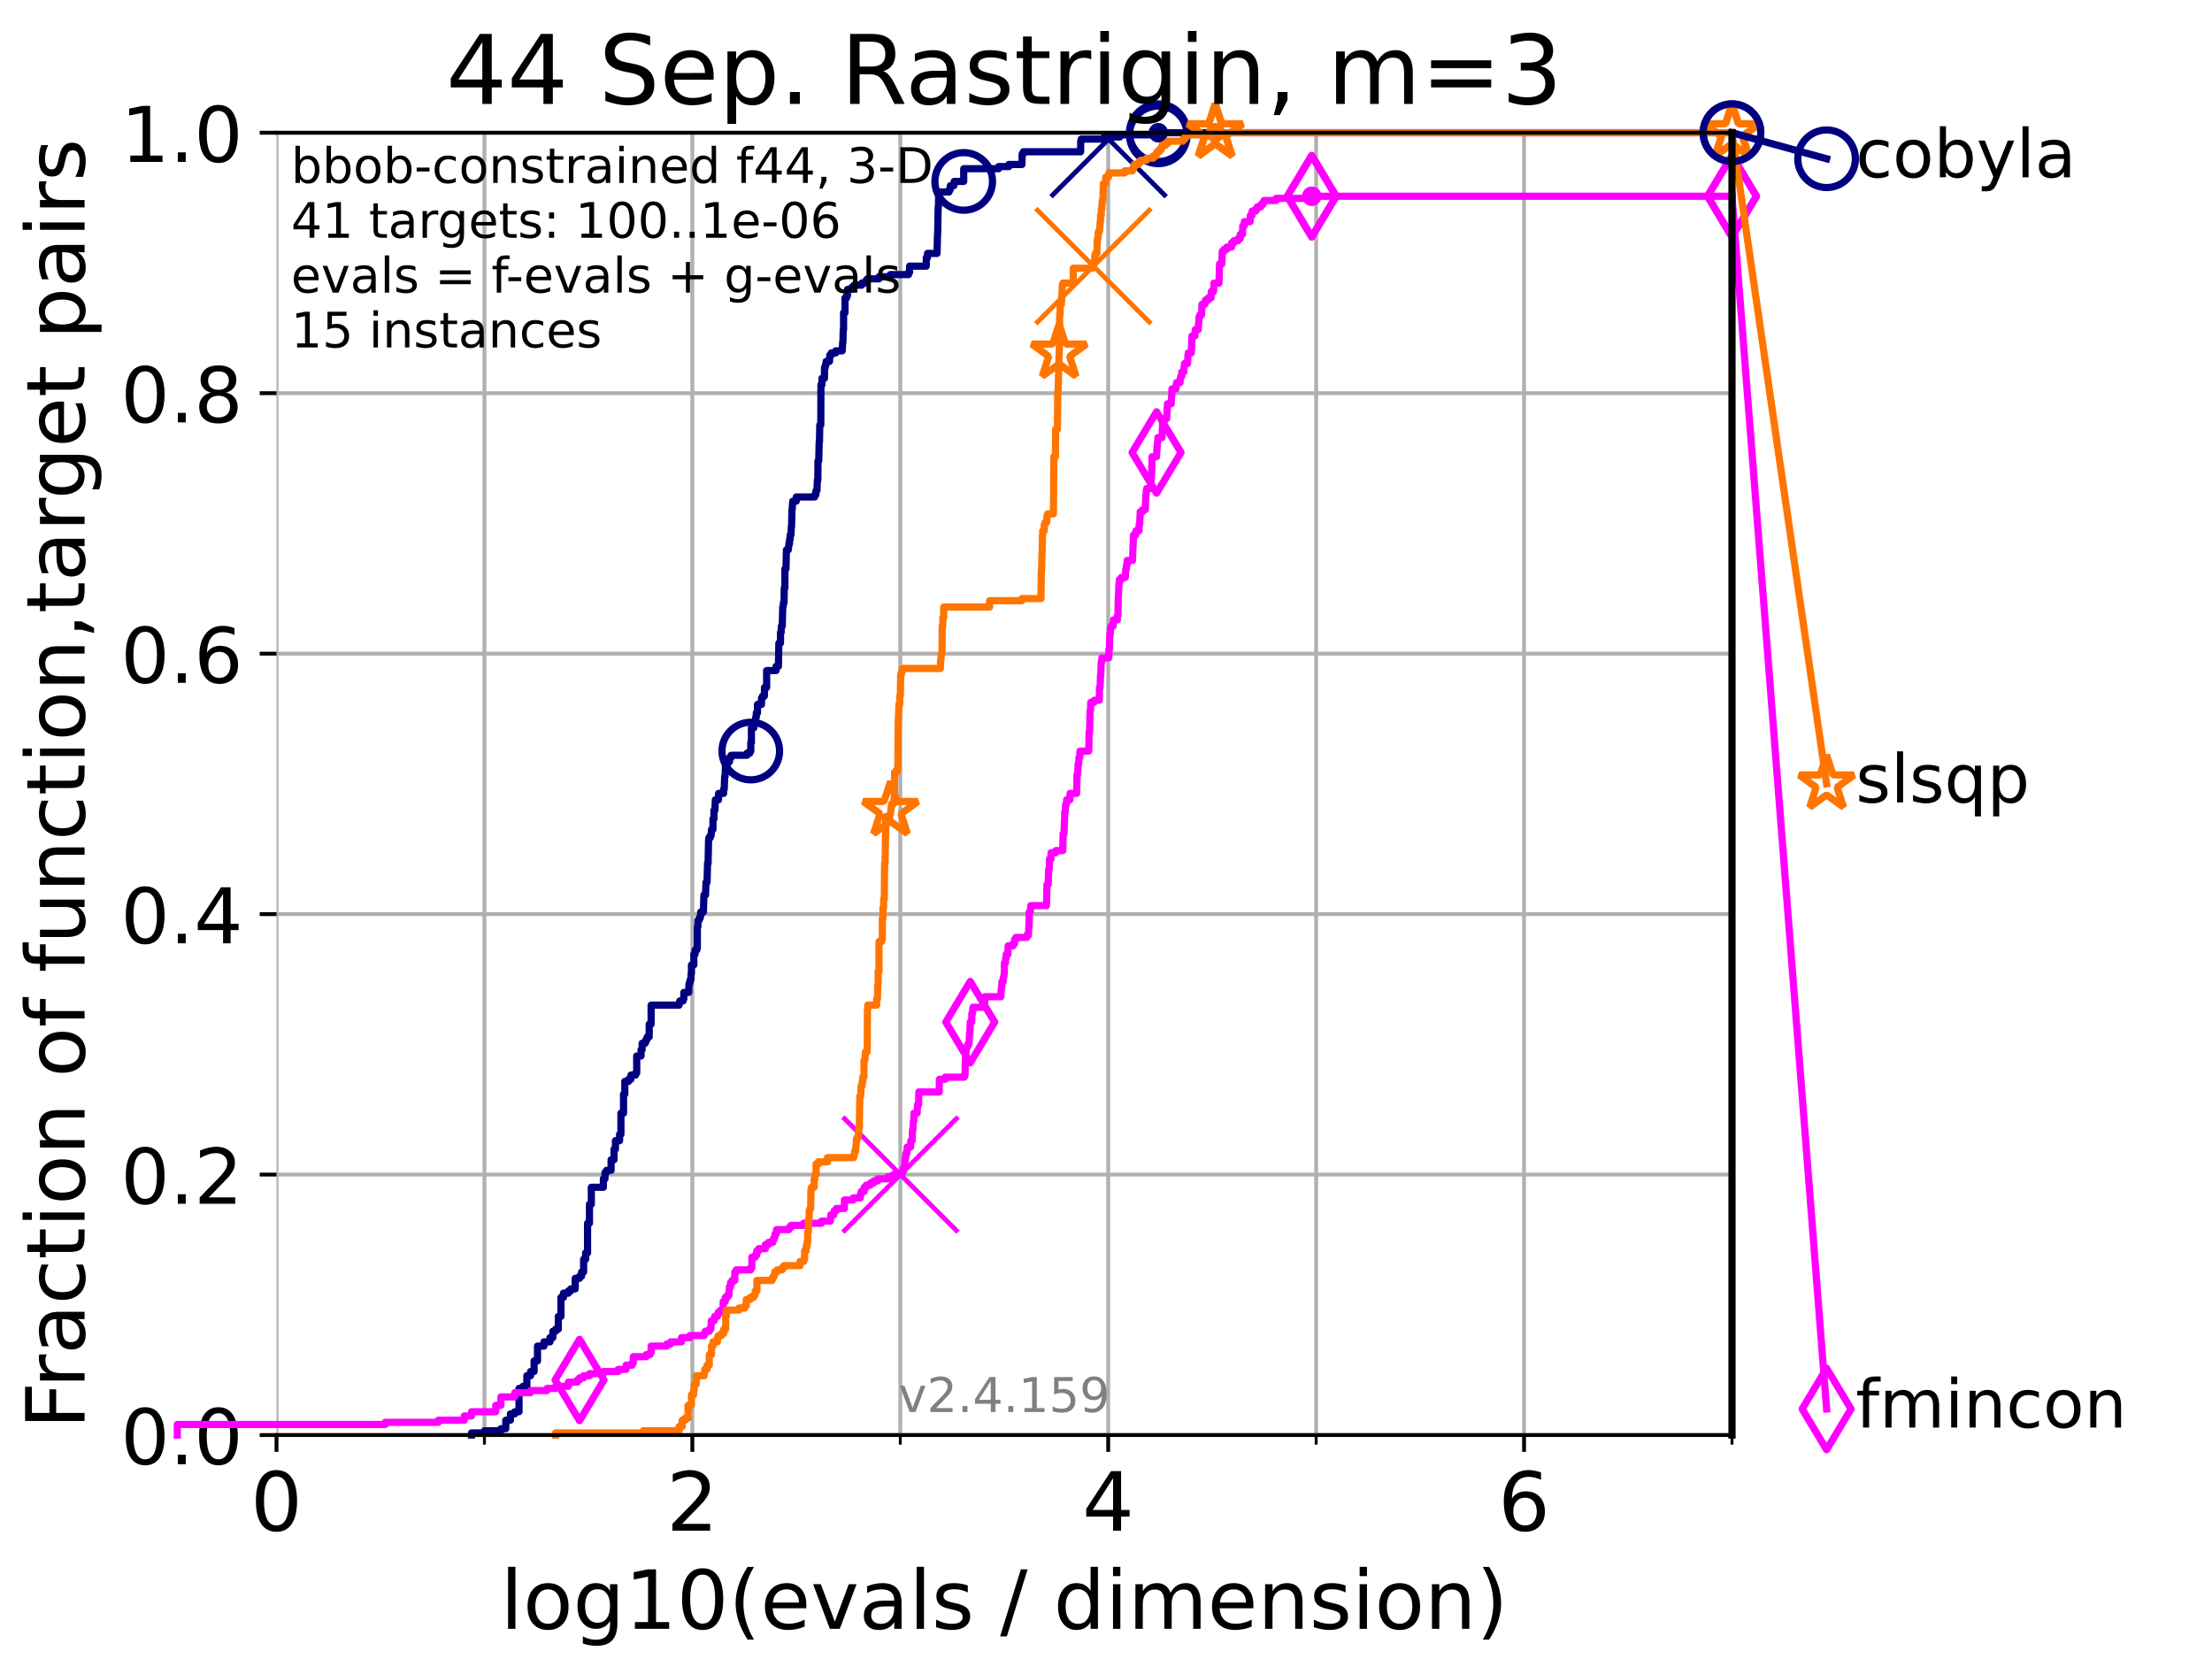 <?xml version="1.0" encoding="utf-8" standalone="no"?>
<!DOCTYPE svg PUBLIC "-//W3C//DTD SVG 1.1//EN"
  "http://www.w3.org/Graphics/SVG/1.1/DTD/svg11.dtd">
<!-- Created with matplotlib (https://matplotlib.org/) -->
<svg height="345.6pt" version="1.1" viewBox="0 0 460.8 345.6" width="460.8pt" xmlns="http://www.w3.org/2000/svg" xmlns:xlink="http://www.w3.org/1999/xlink">
 <defs>
  <style type="text/css">*{stroke-linecap:butt;stroke-linejoin:round;}</style>
 </defs>
 <g id="figure_1">
  <g id="patch_1">
   <path d="M 0 345.6 
L 460.8 345.6 
L 460.8 0 
L 0 0 
z
" style="fill:#ffffff;"/>
  </g>
  <g id="axes_1">
   <g id="patch_2">
    <path d="M 57.6 298.944 
L 360.806 298.944 
L 360.806 27.648 
L 57.6 27.648 
z
" style="fill:#ffffff;"/>
   </g>
   <g id="matplotlib.axis_1">
    <g id="xtick_1">
     <g id="line2d_1">
      <path clip-path="url(#p0b0415c178)" d="M 57.6 298.944 
L 57.6 27.648 
" style="fill:none;stroke:#b0b0b0;stroke-linecap:square;stroke-width:0.8;"/>
     </g>
     <g id="line2d_2">
      <defs>
       <path d="M 0 0 
L 0 3.5 
" id="m8cdc55a6cf" style="stroke:#000000;stroke-width:0.8;"/>
      </defs>
      <g>
       <use style="stroke:#000000;stroke-width:0.8;" x="57.6" xlink:href="#m8cdc55a6cf" y="298.944"/>
      </g>
     </g>
     <g id="text_1">
      <!-- 0 -->
      <g transform="translate(52.192 318.861)scale(0.17 -0.17)">
       <defs>
        <path d="M 31.781 66.406 
Q 24.172 66.406 20.328 58.906 
Q 16.5 51.422 16.5 36.375 
Q 16.5 21.391 20.328 13.891 
Q 24.172 6.391 31.781 6.391 
Q 39.453 6.391 43.281 13.891 
Q 47.125 21.391 47.125 36.375 
Q 47.125 51.422 43.281 58.906 
Q 39.453 66.406 31.781 66.406 
z
M 31.781 74.219 
Q 44.047 74.219 50.516 64.516 
Q 56.984 54.828 56.984 36.375 
Q 56.984 17.969 50.516 8.266 
Q 44.047 -1.422 31.781 -1.422 
Q 19.531 -1.422 13.062 8.266 
Q 6.594 17.969 6.594 36.375 
Q 6.594 54.828 13.062 64.516 
Q 19.531 74.219 31.781 74.219 
z
" id="DejaVuSans-48"/>
       </defs>
       <use xlink:href="#DejaVuSans-48"/>
      </g>
     </g>
    </g>
    <g id="xtick_2">
     <g id="line2d_3">
      <path clip-path="url(#p0b0415c178)" d="M 144.23 298.944 
L 144.23 27.648 
" style="fill:none;stroke:#b0b0b0;stroke-linecap:square;stroke-width:0.8;"/>
     </g>
     <g id="line2d_4">
      <g>
       <use style="stroke:#000000;stroke-width:0.8;" x="144.23" xlink:href="#m8cdc55a6cf" y="298.944"/>
      </g>
     </g>
     <g id="text_2">
      <!-- 2 -->
      <g transform="translate(138.822 318.861)scale(0.17 -0.17)">
       <defs>
        <path d="M 19.188 8.297 
L 53.609 8.297 
L 53.609 0 
L 7.328 0 
L 7.328 8.297 
Q 12.938 14.109 22.625 23.891 
Q 32.328 33.688 34.812 36.531 
Q 39.547 41.844 41.422 45.531 
Q 43.312 49.219 43.312 52.781 
Q 43.312 58.594 39.234 62.25 
Q 35.156 65.922 28.609 65.922 
Q 23.969 65.922 18.812 64.312 
Q 13.672 62.703 7.812 59.422 
L 7.812 69.391 
Q 13.766 71.781 18.938 73 
Q 24.125 74.219 28.422 74.219 
Q 39.75 74.219 46.484 68.547 
Q 53.219 62.891 53.219 53.422 
Q 53.219 48.922 51.531 44.891 
Q 49.859 40.875 45.406 35.406 
Q 44.188 33.984 37.641 27.219 
Q 31.109 20.453 19.188 8.297 
z
" id="DejaVuSans-50"/>
       </defs>
       <use xlink:href="#DejaVuSans-50"/>
      </g>
     </g>
    </g>
    <g id="xtick_3">
     <g id="line2d_5">
      <path clip-path="url(#p0b0415c178)" d="M 230.861 298.944 
L 230.861 27.648 
" style="fill:none;stroke:#b0b0b0;stroke-linecap:square;stroke-width:0.8;"/>
     </g>
     <g id="line2d_6">
      <g>
       <use style="stroke:#000000;stroke-width:0.8;" x="230.861" xlink:href="#m8cdc55a6cf" y="298.944"/>
      </g>
     </g>
     <g id="text_3">
      <!-- 4 -->
      <g transform="translate(225.453 318.861)scale(0.17 -0.17)">
       <defs>
        <path d="M 37.797 64.312 
L 12.891 25.391 
L 37.797 25.391 
z
M 35.203 72.906 
L 47.609 72.906 
L 47.609 25.391 
L 58.016 25.391 
L 58.016 17.188 
L 47.609 17.188 
L 47.609 0 
L 37.797 0 
L 37.797 17.188 
L 4.891 17.188 
L 4.891 26.703 
z
" id="DejaVuSans-52"/>
       </defs>
       <use xlink:href="#DejaVuSans-52"/>
      </g>
     </g>
    </g>
    <g id="xtick_4">
     <g id="line2d_7">
      <path clip-path="url(#p0b0415c178)" d="M 317.491 298.944 
L 317.491 27.648 
" style="fill:none;stroke:#b0b0b0;stroke-linecap:square;stroke-width:0.8;"/>
     </g>
     <g id="line2d_8">
      <g>
       <use style="stroke:#000000;stroke-width:0.8;" x="317.491" xlink:href="#m8cdc55a6cf" y="298.944"/>
      </g>
     </g>
     <g id="text_4">
      <!-- 6 -->
      <g transform="translate(312.083 318.861)scale(0.17 -0.17)">
       <defs>
        <path d="M 33.016 40.375 
Q 26.375 40.375 22.484 35.828 
Q 18.609 31.297 18.609 23.391 
Q 18.609 15.531 22.484 10.953 
Q 26.375 6.391 33.016 6.391 
Q 39.656 6.391 43.531 10.953 
Q 47.406 15.531 47.406 23.391 
Q 47.406 31.297 43.531 35.828 
Q 39.656 40.375 33.016 40.375 
z
M 52.594 71.297 
L 52.594 62.312 
Q 48.875 64.062 45.094 64.984 
Q 41.312 65.922 37.594 65.922 
Q 27.828 65.922 22.672 59.328 
Q 17.531 52.734 16.797 39.406 
Q 19.672 43.656 24.016 45.922 
Q 28.375 48.188 33.594 48.188 
Q 44.578 48.188 50.953 41.516 
Q 57.328 34.859 57.328 23.391 
Q 57.328 12.156 50.688 5.359 
Q 44.047 -1.422 33.016 -1.422 
Q 20.359 -1.422 13.672 8.266 
Q 6.984 17.969 6.984 36.375 
Q 6.984 53.656 15.188 63.938 
Q 23.391 74.219 37.203 74.219 
Q 40.922 74.219 44.703 73.484 
Q 48.484 72.75 52.594 71.297 
z
" id="DejaVuSans-54"/>
       </defs>
       <use xlink:href="#DejaVuSans-54"/>
      </g>
     </g>
    </g>
    <g id="xtick_5">
     <g id="line2d_9">
      <path clip-path="url(#p0b0415c178)" d="M 100.915 298.944 
L 100.915 27.648 
" style="fill:none;stroke:#b0b0b0;stroke-linecap:square;stroke-width:0.8;"/>
     </g>
     <g id="line2d_10">
      <defs>
       <path d="M 0 0 
L 0 2 
" id="m5063d5a77c" style="stroke:#000000;stroke-width:0.6;"/>
      </defs>
      <g>
       <use style="stroke:#000000;stroke-width:0.6;" x="100.915" xlink:href="#m5063d5a77c" y="298.944"/>
      </g>
     </g>
    </g>
    <g id="xtick_6">
     <g id="line2d_11">
      <path clip-path="url(#p0b0415c178)" d="M 187.546 298.944 
L 187.546 27.648 
" style="fill:none;stroke:#b0b0b0;stroke-linecap:square;stroke-width:0.8;"/>
     </g>
     <g id="line2d_12">
      <g>
       <use style="stroke:#000000;stroke-width:0.6;" x="187.546" xlink:href="#m5063d5a77c" y="298.944"/>
      </g>
     </g>
    </g>
    <g id="xtick_7">
     <g id="line2d_13">
      <path clip-path="url(#p0b0415c178)" d="M 274.176 298.944 
L 274.176 27.648 
" style="fill:none;stroke:#b0b0b0;stroke-linecap:square;stroke-width:0.8;"/>
     </g>
     <g id="line2d_14">
      <g>
       <use style="stroke:#000000;stroke-width:0.6;" x="274.176" xlink:href="#m5063d5a77c" y="298.944"/>
      </g>
     </g>
    </g>
    <g id="xtick_8">
     <g id="line2d_15">
      <path clip-path="url(#p0b0415c178)" d="M 360.806 298.944 
L 360.806 27.648 
" style="fill:none;stroke:#b0b0b0;stroke-linecap:square;stroke-width:0.8;"/>
     </g>
     <g id="line2d_16">
      <g>
       <use style="stroke:#000000;stroke-width:0.6;" x="360.806" xlink:href="#m5063d5a77c" y="298.944"/>
      </g>
     </g>
    </g>
    <g id="text_5">
     <!-- log10(evals / dimension) -->
     <g transform="translate(104.239 339.314)scale(0.17 -0.17)">
      <defs>
       <path d="M 9.422 75.984 
L 18.406 75.984 
L 18.406 0 
L 9.422 0 
z
" id="DejaVuSans-108"/>
       <path d="M 30.609 48.391 
Q 23.391 48.391 19.188 42.75 
Q 14.984 37.109 14.984 27.297 
Q 14.984 17.484 19.156 11.844 
Q 23.344 6.203 30.609 6.203 
Q 37.797 6.203 41.984 11.859 
Q 46.188 17.531 46.188 27.297 
Q 46.188 37.016 41.984 42.703 
Q 37.797 48.391 30.609 48.391 
z
M 30.609 56 
Q 42.328 56 49.016 48.375 
Q 55.719 40.766 55.719 27.297 
Q 55.719 13.875 49.016 6.219 
Q 42.328 -1.422 30.609 -1.422 
Q 18.844 -1.422 12.172 6.219 
Q 5.516 13.875 5.516 27.297 
Q 5.516 40.766 12.172 48.375 
Q 18.844 56 30.609 56 
z
" id="DejaVuSans-111"/>
       <path d="M 45.406 27.984 
Q 45.406 37.75 41.375 43.109 
Q 37.359 48.484 30.078 48.484 
Q 22.859 48.484 18.828 43.109 
Q 14.797 37.75 14.797 27.984 
Q 14.797 18.266 18.828 12.891 
Q 22.859 7.516 30.078 7.516 
Q 37.359 7.516 41.375 12.891 
Q 45.406 18.266 45.406 27.984 
z
M 54.391 6.781 
Q 54.391 -7.172 48.188 -13.984 
Q 42 -20.797 29.203 -20.797 
Q 24.469 -20.797 20.266 -20.094 
Q 16.062 -19.391 12.109 -17.922 
L 12.109 -9.188 
Q 16.062 -11.328 19.922 -12.344 
Q 23.781 -13.375 27.781 -13.375 
Q 36.625 -13.375 41.016 -8.766 
Q 45.406 -4.156 45.406 5.172 
L 45.406 9.625 
Q 42.625 4.781 38.281 2.391 
Q 33.938 0 27.875 0 
Q 17.828 0 11.672 7.656 
Q 5.516 15.328 5.516 27.984 
Q 5.516 40.672 11.672 48.328 
Q 17.828 56 27.875 56 
Q 33.938 56 38.281 53.609 
Q 42.625 51.219 45.406 46.391 
L 45.406 54.688 
L 54.391 54.688 
z
" id="DejaVuSans-103"/>
       <path d="M 12.406 8.297 
L 28.516 8.297 
L 28.516 63.922 
L 10.984 60.406 
L 10.984 69.391 
L 28.422 72.906 
L 38.281 72.906 
L 38.281 8.297 
L 54.391 8.297 
L 54.391 0 
L 12.406 0 
z
" id="DejaVuSans-49"/>
       <path d="M 31 75.875 
Q 24.469 64.656 21.281 53.656 
Q 18.109 42.672 18.109 31.391 
Q 18.109 20.125 21.312 9.062 
Q 24.516 -2 31 -13.188 
L 23.188 -13.188 
Q 15.875 -1.703 12.234 9.375 
Q 8.594 20.453 8.594 31.391 
Q 8.594 42.281 12.203 53.312 
Q 15.828 64.359 23.188 75.875 
z
" id="DejaVuSans-40"/>
       <path d="M 56.203 29.594 
L 56.203 25.203 
L 14.891 25.203 
Q 15.484 15.922 20.484 11.062 
Q 25.484 6.203 34.422 6.203 
Q 39.594 6.203 44.453 7.469 
Q 49.312 8.734 54.109 11.281 
L 54.109 2.781 
Q 49.266 0.734 44.188 -0.344 
Q 39.109 -1.422 33.891 -1.422 
Q 20.797 -1.422 13.156 6.188 
Q 5.516 13.812 5.516 26.812 
Q 5.516 40.234 12.766 48.109 
Q 20.016 56 32.328 56 
Q 43.359 56 49.781 48.891 
Q 56.203 41.797 56.203 29.594 
z
M 47.219 32.234 
Q 47.125 39.594 43.094 43.984 
Q 39.062 48.391 32.422 48.391 
Q 24.906 48.391 20.391 44.141 
Q 15.875 39.891 15.188 32.172 
z
" id="DejaVuSans-101"/>
       <path d="M 2.984 54.688 
L 12.5 54.688 
L 29.594 8.797 
L 46.688 54.688 
L 56.203 54.688 
L 35.688 0 
L 23.484 0 
z
" id="DejaVuSans-118"/>
       <path d="M 34.281 27.484 
Q 23.391 27.484 19.188 25 
Q 14.984 22.516 14.984 16.5 
Q 14.984 11.719 18.141 8.906 
Q 21.297 6.109 26.703 6.109 
Q 34.188 6.109 38.703 11.406 
Q 43.219 16.703 43.219 25.484 
L 43.219 27.484 
z
M 52.203 31.203 
L 52.203 0 
L 43.219 0 
L 43.219 8.297 
Q 40.141 3.328 35.547 0.953 
Q 30.953 -1.422 24.312 -1.422 
Q 15.922 -1.422 10.953 3.297 
Q 6 8.016 6 15.922 
Q 6 25.141 12.172 29.828 
Q 18.359 34.516 30.609 34.516 
L 43.219 34.516 
L 43.219 35.406 
Q 43.219 41.609 39.141 45 
Q 35.062 48.391 27.688 48.391 
Q 23 48.391 18.547 47.266 
Q 14.109 46.141 10.016 43.891 
L 10.016 52.203 
Q 14.938 54.109 19.578 55.047 
Q 24.219 56 28.609 56 
Q 40.484 56 46.344 49.844 
Q 52.203 43.703 52.203 31.203 
z
" id="DejaVuSans-97"/>
       <path d="M 44.281 53.078 
L 44.281 44.578 
Q 40.484 46.531 36.375 47.5 
Q 32.281 48.484 27.875 48.484 
Q 21.188 48.484 17.844 46.438 
Q 14.5 44.391 14.5 40.281 
Q 14.5 37.156 16.891 35.375 
Q 19.281 33.594 26.516 31.984 
L 29.594 31.297 
Q 39.156 29.25 43.188 25.516 
Q 47.219 21.781 47.219 15.094 
Q 47.219 7.469 41.188 3.016 
Q 35.156 -1.422 24.609 -1.422 
Q 20.219 -1.422 15.453 -0.562 
Q 10.688 0.297 5.422 2 
L 5.422 11.281 
Q 10.406 8.688 15.234 7.391 
Q 20.062 6.109 24.812 6.109 
Q 31.156 6.109 34.562 8.281 
Q 37.984 10.453 37.984 14.406 
Q 37.984 18.062 35.516 20.016 
Q 33.062 21.969 24.703 23.781 
L 21.578 24.516 
Q 13.234 26.266 9.516 29.906 
Q 5.812 33.547 5.812 39.891 
Q 5.812 47.609 11.281 51.797 
Q 16.75 56 26.812 56 
Q 31.781 56 36.172 55.266 
Q 40.578 54.547 44.281 53.078 
z
" id="DejaVuSans-115"/>
       <path id="DejaVuSans-32"/>
       <path d="M 25.391 72.906 
L 33.688 72.906 
L 8.297 -9.281 
L 0 -9.281 
z
" id="DejaVuSans-47"/>
       <path d="M 45.406 46.391 
L 45.406 75.984 
L 54.391 75.984 
L 54.391 0 
L 45.406 0 
L 45.406 8.203 
Q 42.578 3.328 38.25 0.953 
Q 33.938 -1.422 27.875 -1.422 
Q 17.969 -1.422 11.734 6.484 
Q 5.516 14.406 5.516 27.297 
Q 5.516 40.188 11.734 48.094 
Q 17.969 56 27.875 56 
Q 33.938 56 38.25 53.625 
Q 42.578 51.266 45.406 46.391 
z
M 14.797 27.297 
Q 14.797 17.391 18.875 11.75 
Q 22.953 6.109 30.078 6.109 
Q 37.203 6.109 41.297 11.75 
Q 45.406 17.391 45.406 27.297 
Q 45.406 37.203 41.297 42.844 
Q 37.203 48.484 30.078 48.484 
Q 22.953 48.484 18.875 42.844 
Q 14.797 37.203 14.797 27.297 
z
" id="DejaVuSans-100"/>
       <path d="M 9.422 54.688 
L 18.406 54.688 
L 18.406 0 
L 9.422 0 
z
M 9.422 75.984 
L 18.406 75.984 
L 18.406 64.594 
L 9.422 64.594 
z
" id="DejaVuSans-105"/>
       <path d="M 52 44.188 
Q 55.375 50.25 60.062 53.125 
Q 64.75 56 71.094 56 
Q 79.641 56 84.281 50.016 
Q 88.922 44.047 88.922 33.016 
L 88.922 0 
L 79.891 0 
L 79.891 32.719 
Q 79.891 40.578 77.094 44.375 
Q 74.312 48.188 68.609 48.188 
Q 61.625 48.188 57.562 43.547 
Q 53.516 38.922 53.516 30.906 
L 53.516 0 
L 44.484 0 
L 44.484 32.719 
Q 44.484 40.625 41.703 44.406 
Q 38.922 48.188 33.109 48.188 
Q 26.219 48.188 22.156 43.531 
Q 18.109 38.875 18.109 30.906 
L 18.109 0 
L 9.078 0 
L 9.078 54.688 
L 18.109 54.688 
L 18.109 46.188 
Q 21.188 51.219 25.484 53.609 
Q 29.781 56 35.688 56 
Q 41.656 56 45.828 52.969 
Q 50 49.953 52 44.188 
z
" id="DejaVuSans-109"/>
       <path d="M 54.891 33.016 
L 54.891 0 
L 45.906 0 
L 45.906 32.719 
Q 45.906 40.484 42.875 44.328 
Q 39.844 48.188 33.797 48.188 
Q 26.516 48.188 22.312 43.547 
Q 18.109 38.922 18.109 30.906 
L 18.109 0 
L 9.078 0 
L 9.078 54.688 
L 18.109 54.688 
L 18.109 46.188 
Q 21.344 51.125 25.703 53.562 
Q 30.078 56 35.797 56 
Q 45.219 56 50.047 50.172 
Q 54.891 44.344 54.891 33.016 
z
" id="DejaVuSans-110"/>
       <path d="M 8.016 75.875 
L 15.828 75.875 
Q 23.141 64.359 26.781 53.312 
Q 30.422 42.281 30.422 31.391 
Q 30.422 20.453 26.781 9.375 
Q 23.141 -1.703 15.828 -13.188 
L 8.016 -13.188 
Q 14.5 -2 17.703 9.062 
Q 20.906 20.125 20.906 31.391 
Q 20.906 42.672 17.703 53.656 
Q 14.5 64.656 8.016 75.875 
z
" id="DejaVuSans-41"/>
      </defs>
      <use xlink:href="#DejaVuSans-108"/>
      <use x="27.783" xlink:href="#DejaVuSans-111"/>
      <use x="88.965" xlink:href="#DejaVuSans-103"/>
      <use x="152.441" xlink:href="#DejaVuSans-49"/>
      <use x="216.064" xlink:href="#DejaVuSans-48"/>
      <use x="279.688" xlink:href="#DejaVuSans-40"/>
      <use x="318.701" xlink:href="#DejaVuSans-101"/>
      <use x="380.225" xlink:href="#DejaVuSans-118"/>
      <use x="439.404" xlink:href="#DejaVuSans-97"/>
      <use x="500.684" xlink:href="#DejaVuSans-108"/>
      <use x="528.467" xlink:href="#DejaVuSans-115"/>
      <use x="580.566" xlink:href="#DejaVuSans-32"/>
      <use x="612.354" xlink:href="#DejaVuSans-47"/>
      <use x="646.045" xlink:href="#DejaVuSans-32"/>
      <use x="677.832" xlink:href="#DejaVuSans-100"/>
      <use x="741.309" xlink:href="#DejaVuSans-105"/>
      <use x="769.092" xlink:href="#DejaVuSans-109"/>
      <use x="866.504" xlink:href="#DejaVuSans-101"/>
      <use x="928.027" xlink:href="#DejaVuSans-110"/>
      <use x="991.406" xlink:href="#DejaVuSans-115"/>
      <use x="1043.506" xlink:href="#DejaVuSans-105"/>
      <use x="1071.289" xlink:href="#DejaVuSans-111"/>
      <use x="1132.471" xlink:href="#DejaVuSans-110"/>
      <use x="1195.85" xlink:href="#DejaVuSans-41"/>
     </g>
    </g>
   </g>
   <g id="matplotlib.axis_2">
    <g id="ytick_1">
     <g id="line2d_17">
      <path clip-path="url(#p0b0415c178)" d="M 57.6 298.944 
L 360.806 298.944 
" style="fill:none;stroke:#b0b0b0;stroke-linecap:square;stroke-width:0.8;"/>
     </g>
     <g id="line2d_18">
      <defs>
       <path d="M 0 0 
L -3.5 0 
" id="m26b2dc893f" style="stroke:#000000;stroke-width:0.8;"/>
      </defs>
      <g>
       <use style="stroke:#000000;stroke-width:0.8;" x="57.6" xlink:href="#m26b2dc893f" y="298.944"/>
      </g>
     </g>
     <g id="text_6">
      <!-- 0.0 -->
      <g transform="translate(25.155 305.023)scale(0.16 -0.16)">
       <defs>
        <path d="M 10.688 12.406 
L 21 12.406 
L 21 0 
L 10.688 0 
z
" id="DejaVuSans-46"/>
       </defs>
       <use xlink:href="#DejaVuSans-48"/>
       <use x="63.623" xlink:href="#DejaVuSans-46"/>
       <use x="95.41" xlink:href="#DejaVuSans-48"/>
      </g>
     </g>
    </g>
    <g id="ytick_2">
     <g id="line2d_19">
      <path clip-path="url(#p0b0415c178)" d="M 57.6 244.685 
L 360.806 244.685 
" style="fill:none;stroke:#b0b0b0;stroke-linecap:square;stroke-width:0.8;"/>
     </g>
     <g id="line2d_20">
      <g>
       <use style="stroke:#000000;stroke-width:0.8;" x="57.6" xlink:href="#m26b2dc893f" y="244.685"/>
      </g>
     </g>
     <g id="text_7">
      <!-- 0.2 -->
      <g transform="translate(25.155 250.764)scale(0.16 -0.16)">
       <use xlink:href="#DejaVuSans-48"/>
       <use x="63.623" xlink:href="#DejaVuSans-46"/>
       <use x="95.41" xlink:href="#DejaVuSans-50"/>
      </g>
     </g>
    </g>
    <g id="ytick_3">
     <g id="line2d_21">
      <path clip-path="url(#p0b0415c178)" d="M 57.6 190.426 
L 360.806 190.426 
" style="fill:none;stroke:#b0b0b0;stroke-linecap:square;stroke-width:0.8;"/>
     </g>
     <g id="line2d_22">
      <g>
       <use style="stroke:#000000;stroke-width:0.8;" x="57.6" xlink:href="#m26b2dc893f" y="190.426"/>
      </g>
     </g>
     <g id="text_8">
      <!-- 0.4 -->
      <g transform="translate(25.155 196.504)scale(0.16 -0.16)">
       <use xlink:href="#DejaVuSans-48"/>
       <use x="63.623" xlink:href="#DejaVuSans-46"/>
       <use x="95.41" xlink:href="#DejaVuSans-52"/>
      </g>
     </g>
    </g>
    <g id="ytick_4">
     <g id="line2d_23">
      <path clip-path="url(#p0b0415c178)" d="M 57.6 136.166 
L 360.806 136.166 
" style="fill:none;stroke:#b0b0b0;stroke-linecap:square;stroke-width:0.8;"/>
     </g>
     <g id="line2d_24">
      <g>
       <use style="stroke:#000000;stroke-width:0.8;" x="57.6" xlink:href="#m26b2dc893f" y="136.166"/>
      </g>
     </g>
     <g id="text_9">
      <!-- 0.6 -->
      <g transform="translate(25.155 142.245)scale(0.16 -0.16)">
       <use xlink:href="#DejaVuSans-48"/>
       <use x="63.623" xlink:href="#DejaVuSans-46"/>
       <use x="95.41" xlink:href="#DejaVuSans-54"/>
      </g>
     </g>
    </g>
    <g id="ytick_5">
     <g id="line2d_25">
      <path clip-path="url(#p0b0415c178)" d="M 57.6 81.907 
L 360.806 81.907 
" style="fill:none;stroke:#b0b0b0;stroke-linecap:square;stroke-width:0.8;"/>
     </g>
     <g id="line2d_26">
      <g>
       <use style="stroke:#000000;stroke-width:0.8;" x="57.6" xlink:href="#m26b2dc893f" y="81.907"/>
      </g>
     </g>
     <g id="text_10">
      <!-- 0.8 -->
      <g transform="translate(25.155 87.986)scale(0.16 -0.16)">
       <defs>
        <path d="M 31.781 34.625 
Q 24.75 34.625 20.719 30.859 
Q 16.703 27.094 16.703 20.516 
Q 16.703 13.922 20.719 10.156 
Q 24.75 6.391 31.781 6.391 
Q 38.812 6.391 42.859 10.172 
Q 46.922 13.969 46.922 20.516 
Q 46.922 27.094 42.891 30.859 
Q 38.875 34.625 31.781 34.625 
z
M 21.922 38.812 
Q 15.578 40.375 12.031 44.719 
Q 8.5 49.078 8.5 55.328 
Q 8.5 64.062 14.719 69.141 
Q 20.953 74.219 31.781 74.219 
Q 42.672 74.219 48.875 69.141 
Q 55.078 64.062 55.078 55.328 
Q 55.078 49.078 51.531 44.719 
Q 48 40.375 41.703 38.812 
Q 48.828 37.156 52.797 32.312 
Q 56.781 27.484 56.781 20.516 
Q 56.781 9.906 50.312 4.234 
Q 43.844 -1.422 31.781 -1.422 
Q 19.734 -1.422 13.25 4.234 
Q 6.781 9.906 6.781 20.516 
Q 6.781 27.484 10.781 32.312 
Q 14.797 37.156 21.922 38.812 
z
M 18.312 54.391 
Q 18.312 48.734 21.844 45.562 
Q 25.391 42.391 31.781 42.391 
Q 38.141 42.391 41.719 45.562 
Q 45.312 48.734 45.312 54.391 
Q 45.312 60.062 41.719 63.234 
Q 38.141 66.406 31.781 66.406 
Q 25.391 66.406 21.844 63.234 
Q 18.312 60.062 18.312 54.391 
z
" id="DejaVuSans-56"/>
       </defs>
       <use xlink:href="#DejaVuSans-48"/>
       <use x="63.623" xlink:href="#DejaVuSans-46"/>
       <use x="95.41" xlink:href="#DejaVuSans-56"/>
      </g>
     </g>
    </g>
    <g id="ytick_6">
     <g id="line2d_27">
      <path clip-path="url(#p0b0415c178)" d="M 57.6 27.648 
L 360.806 27.648 
" style="fill:none;stroke:#b0b0b0;stroke-linecap:square;stroke-width:0.8;"/>
     </g>
     <g id="line2d_28">
      <g>
       <use style="stroke:#000000;stroke-width:0.8;" x="57.6" xlink:href="#m26b2dc893f" y="27.648"/>
      </g>
     </g>
     <g id="text_11">
      <!-- 1.0 -->
      <g transform="translate(25.155 33.727)scale(0.16 -0.16)">
       <use xlink:href="#DejaVuSans-49"/>
       <use x="63.623" xlink:href="#DejaVuSans-46"/>
       <use x="95.41" xlink:href="#DejaVuSans-48"/>
      </g>
     </g>
    </g>
    <g id="text_12">
     <!-- Fraction of function,target pairs -->
     <g transform="translate(17.62 297.681)rotate(-90)scale(0.17 -0.17)">
      <defs>
       <path d="M 9.812 72.906 
L 51.703 72.906 
L 51.703 64.594 
L 19.672 64.594 
L 19.672 43.109 
L 48.578 43.109 
L 48.578 34.812 
L 19.672 34.812 
L 19.672 0 
L 9.812 0 
z
" id="DejaVuSans-70"/>
       <path d="M 41.109 46.297 
Q 39.594 47.172 37.812 47.578 
Q 36.031 48 33.891 48 
Q 26.266 48 22.188 43.047 
Q 18.109 38.094 18.109 28.812 
L 18.109 0 
L 9.078 0 
L 9.078 54.688 
L 18.109 54.688 
L 18.109 46.188 
Q 20.953 51.172 25.484 53.578 
Q 30.031 56 36.531 56 
Q 37.453 56 38.578 55.875 
Q 39.703 55.766 41.062 55.516 
z
" id="DejaVuSans-114"/>
       <path d="M 48.781 52.594 
L 48.781 44.188 
Q 44.969 46.297 41.141 47.344 
Q 37.312 48.391 33.406 48.391 
Q 24.656 48.391 19.812 42.844 
Q 14.984 37.312 14.984 27.297 
Q 14.984 17.281 19.812 11.734 
Q 24.656 6.203 33.406 6.203 
Q 37.312 6.203 41.141 7.25 
Q 44.969 8.297 48.781 10.406 
L 48.781 2.094 
Q 45.016 0.344 40.984 -0.531 
Q 36.969 -1.422 32.422 -1.422 
Q 20.062 -1.422 12.781 6.344 
Q 5.516 14.109 5.516 27.297 
Q 5.516 40.672 12.859 48.328 
Q 20.219 56 33.016 56 
Q 37.156 56 41.109 55.141 
Q 45.062 54.297 48.781 52.594 
z
" id="DejaVuSans-99"/>
       <path d="M 18.312 70.219 
L 18.312 54.688 
L 36.812 54.688 
L 36.812 47.703 
L 18.312 47.703 
L 18.312 18.016 
Q 18.312 11.328 20.141 9.422 
Q 21.969 7.516 27.594 7.516 
L 36.812 7.516 
L 36.812 0 
L 27.594 0 
Q 17.188 0 13.234 3.875 
Q 9.281 7.766 9.281 18.016 
L 9.281 47.703 
L 2.688 47.703 
L 2.688 54.688 
L 9.281 54.688 
L 9.281 70.219 
z
" id="DejaVuSans-116"/>
       <path d="M 37.109 75.984 
L 37.109 68.5 
L 28.516 68.5 
Q 23.688 68.5 21.797 66.547 
Q 19.922 64.594 19.922 59.516 
L 19.922 54.688 
L 34.719 54.688 
L 34.719 47.703 
L 19.922 47.703 
L 19.922 0 
L 10.891 0 
L 10.891 47.703 
L 2.297 47.703 
L 2.297 54.688 
L 10.891 54.688 
L 10.891 58.5 
Q 10.891 67.625 15.141 71.797 
Q 19.391 75.984 28.609 75.984 
z
" id="DejaVuSans-102"/>
       <path d="M 8.5 21.578 
L 8.5 54.688 
L 17.484 54.688 
L 17.484 21.922 
Q 17.484 14.156 20.5 10.266 
Q 23.531 6.391 29.594 6.391 
Q 36.859 6.391 41.078 11.031 
Q 45.312 15.672 45.312 23.688 
L 45.312 54.688 
L 54.297 54.688 
L 54.297 0 
L 45.312 0 
L 45.312 8.406 
Q 42.047 3.422 37.719 1 
Q 33.406 -1.422 27.688 -1.422 
Q 18.266 -1.422 13.375 4.438 
Q 8.5 10.297 8.5 21.578 
z
M 31.109 56 
z
" id="DejaVuSans-117"/>
       <path d="M 11.719 12.406 
L 22.016 12.406 
L 22.016 4 
L 14.016 -11.625 
L 7.719 -11.625 
L 11.719 4 
z
" id="DejaVuSans-44"/>
       <path d="M 18.109 8.203 
L 18.109 -20.797 
L 9.078 -20.797 
L 9.078 54.688 
L 18.109 54.688 
L 18.109 46.391 
Q 20.953 51.266 25.266 53.625 
Q 29.594 56 35.594 56 
Q 45.562 56 51.781 48.094 
Q 58.016 40.188 58.016 27.297 
Q 58.016 14.406 51.781 6.484 
Q 45.562 -1.422 35.594 -1.422 
Q 29.594 -1.422 25.266 0.953 
Q 20.953 3.328 18.109 8.203 
z
M 48.688 27.297 
Q 48.688 37.203 44.609 42.844 
Q 40.531 48.484 33.406 48.484 
Q 26.266 48.484 22.188 42.844 
Q 18.109 37.203 18.109 27.297 
Q 18.109 17.391 22.188 11.75 
Q 26.266 6.109 33.406 6.109 
Q 40.531 6.109 44.609 11.75 
Q 48.688 17.391 48.688 27.297 
z
" id="DejaVuSans-112"/>
      </defs>
      <use xlink:href="#DejaVuSans-70"/>
      <use x="50.27" xlink:href="#DejaVuSans-114"/>
      <use x="91.383" xlink:href="#DejaVuSans-97"/>
      <use x="152.662" xlink:href="#DejaVuSans-99"/>
      <use x="207.643" xlink:href="#DejaVuSans-116"/>
      <use x="246.852" xlink:href="#DejaVuSans-105"/>
      <use x="274.635" xlink:href="#DejaVuSans-111"/>
      <use x="335.816" xlink:href="#DejaVuSans-110"/>
      <use x="399.195" xlink:href="#DejaVuSans-32"/>
      <use x="430.982" xlink:href="#DejaVuSans-111"/>
      <use x="492.164" xlink:href="#DejaVuSans-102"/>
      <use x="527.369" xlink:href="#DejaVuSans-32"/>
      <use x="559.156" xlink:href="#DejaVuSans-102"/>
      <use x="594.361" xlink:href="#DejaVuSans-117"/>
      <use x="657.74" xlink:href="#DejaVuSans-110"/>
      <use x="721.119" xlink:href="#DejaVuSans-99"/>
      <use x="776.1" xlink:href="#DejaVuSans-116"/>
      <use x="815.309" xlink:href="#DejaVuSans-105"/>
      <use x="843.092" xlink:href="#DejaVuSans-111"/>
      <use x="904.273" xlink:href="#DejaVuSans-110"/>
      <use x="967.652" xlink:href="#DejaVuSans-44"/>
      <use x="999.439" xlink:href="#DejaVuSans-116"/>
      <use x="1038.648" xlink:href="#DejaVuSans-97"/>
      <use x="1099.928" xlink:href="#DejaVuSans-114"/>
      <use x="1139.291" xlink:href="#DejaVuSans-103"/>
      <use x="1202.768" xlink:href="#DejaVuSans-101"/>
      <use x="1264.291" xlink:href="#DejaVuSans-116"/>
      <use x="1303.5" xlink:href="#DejaVuSans-32"/>
      <use x="1335.287" xlink:href="#DejaVuSans-112"/>
      <use x="1398.764" xlink:href="#DejaVuSans-97"/>
      <use x="1460.043" xlink:href="#DejaVuSans-105"/>
      <use x="1487.826" xlink:href="#DejaVuSans-114"/>
      <use x="1528.939" xlink:href="#DejaVuSans-115"/>
     </g>
    </g>
   </g>
   <g id="line2d_29">
    <defs>
     <path d="M 0 1.5 
C 0.398 1.5 0.779 1.342 1.061 1.061 
C 1.342 0.779 1.5 0.398 1.5 0 
C 1.5 -0.398 1.342 -0.779 1.061 -1.061 
C 0.779 -1.342 0.398 -1.5 0 -1.5 
C -0.398 -1.5 -0.779 -1.342 -1.061 -1.061 
C -1.342 -0.779 -1.5 -0.398 -1.5 0 
C -1.5 0.398 -1.342 0.779 -1.061 1.061 
C -0.779 1.342 -0.398 1.5 0 1.5 
z
" id="m6af38c05a4" style="stroke:#000080;"/>
    </defs>
    <g>
     <use style="fill:#000080;stroke:#000080;" x="241.297" xlink:href="#m6af38c05a4" y="27.648"/>
     <use style="fill:#000080;stroke:#000080;" x="241.297" xlink:href="#m6af38c05a4" y="27.648"/>
    </g>
   </g>
   <g id="line2d_30">
    <path d="M 98.223 298.944 
L 98.223 298.503 
L 100.915 298.503 
L 100.915 298.062 
L 104.345 298.062 
L 104.345 297.621 
L 105.362 297.621 
L 105.362 295.856 
L 106.327 295.856 
L 106.327 294.533 
L 107.245 294.533 
L 107.245 294.092 
L 108.12 294.092 
L 108.12 289.239 
L 108.956 289.239 
L 108.956 288.798 
L 109.757 288.798 
L 109.757 286.592 
L 110.525 286.592 
L 110.525 285.71 
L 111.262 285.71 
L 111.262 283.504 
L 111.972 283.504 
L 111.972 280.416 
L 113.317 280.416 
L 113.317 279.534 
L 114.571 279.534 
L 114.571 278.652 
L 115.168 278.652 
L 115.168 277.329 
L 115.747 277.329 
L 115.747 276.887 
L 116.309 276.887 
L 116.309 274.241 
L 116.854 274.241 
L 116.854 270.27 
L 117.384 270.27 
L 117.384 269.388 
L 118.401 269.388 
L 118.401 268.947 
L 118.89 268.947 
L 118.89 268.506 
L 119.831 268.506 
L 119.831 266.3 
L 120.727 266.3 
L 120.727 265.859 
L 121.159 265.859 
L 121.159 264.977 
L 121.582 264.977 
L 121.582 262.33 
L 121.995 262.33 
L 121.995 261.007 
L 122.4 261.007 
L 122.4 254.831 
L 122.796 254.831 
L 122.796 250.861 
L 123.184 250.861 
L 123.184 247.332 
L 125.696 247.332 
L 125.696 245.567 
L 126.029 245.567 
L 126.029 244.244 
L 126.356 244.244 
L 126.356 243.803 
L 127.304 243.803 
L 127.304 241.597 
L 127.911 241.597 
L 127.911 239.391 
L 128.208 239.391 
L 128.208 237.627 
L 129.069 237.627 
L 129.069 236.303 
L 129.348 236.303 
L 129.348 231.892 
L 129.893 231.892 
L 129.893 227.922 
L 130.16 227.922 
L 130.16 225.275 
L 130.939 225.275 
L 130.939 224.834 
L 131.44 224.834 
L 131.44 223.952 
L 132.405 223.952 
L 132.405 223.51 
L 132.639 223.51 
L 132.639 219.981 
L 133.546 219.981 
L 133.546 218.658 
L 133.766 218.658 
L 133.766 217.335 
L 134.411 217.335 
L 134.411 216.894 
L 134.621 216.894 
L 134.621 216.452 
L 134.829 216.452 
L 134.829 216.011 
L 135.238 216.011 
L 135.238 213.364 
L 135.638 213.364 
L 135.638 209.394 
L 141.466 209.394 
L 141.466 208.953 
L 141.611 208.953 
L 141.611 208.512 
L 142.318 208.512 
L 142.318 208.071 
L 142.456 208.071 
L 142.456 206.747 
L 143.462 206.747 
L 143.528 204.983 
L 143.657 204.983 
L 143.657 204.542 
L 143.786 204.542 
L 143.786 204.101 
L 143.914 204.101 
L 143.978 202.777 
L 144.041 202.777 
L 144.041 201.013 
L 144.541 201.013 
L 144.541 198.807 
L 144.786 198.807 
L 144.786 197.925 
L 145.148 197.925 
L 145.148 197.484 
L 145.267 197.484 
L 145.267 193.072 
L 145.386 193.072 
L 145.386 191.749 
L 145.62 191.749 
L 145.62 191.308 
L 145.852 191.308 
L 145.852 190.867 
L 145.966 190.867 
L 145.966 189.984 
L 146.53 189.984 
L 146.64 186.455 
L 146.968 186.455 
L 147.076 183.809 
L 147.291 183.809 
L 147.397 179.838 
L 147.503 179.838 
L 147.608 174.986 
L 147.66 174.986 
L 147.66 174.545 
L 147.92 174.545 
L 147.92 174.104 
L 148.125 174.104 
L 148.226 172.78 
L 148.528 172.78 
L 148.528 170.575 
L 148.727 170.575 
L 148.727 168.81 
L 148.923 168.81 
L 149.021 166.604 
L 149.689 166.604 
L 149.689 165.281 
L 150.738 165.281 
L 150.738 164.399 
L 150.871 164.399 
L 150.959 161.752 
L 151.046 161.752 
L 151.133 159.546 
L 151.392 159.546 
L 151.392 159.105 
L 151.605 159.105 
L 151.605 158.664 
L 151.983 158.664 
L 151.983 157.782 
L 152.312 157.782 
L 152.312 157.341 
L 155.599 157.341 
L 155.599 156.9 
L 156.205 156.9 
L 156.205 156.458 
L 156.403 156.458 
L 156.403 154.694 
L 156.534 154.694 
L 156.534 151.606 
L 157.049 151.606 
L 157.049 150.724 
L 157.301 150.724 
L 157.301 150.283 
L 157.426 150.283 
L 157.426 149.4 
L 157.55 149.4 
L 157.55 148.518 
L 157.795 148.518 
L 157.795 146.754 
L 158.63 146.754 
L 158.63 145.43 
L 158.862 145.43 
L 158.862 144.989 
L 159.233 144.989 
L 159.261 143.225 
L 159.707 143.225 
L 159.707 139.695 
L 161.667 139.695 
L 161.667 138.813 
L 162.157 138.813 
L 162.253 133.961 
L 162.587 133.961 
L 162.587 131.755 
L 162.728 131.755 
L 162.775 130.432 
L 162.961 130.432 
L 163.054 126.462 
L 163.146 126.462 
L 163.192 125.579 
L 163.328 125.579 
L 163.374 122.491 
L 163.509 122.491 
L 163.509 118.521 
L 163.733 118.521 
L 163.822 114.551 
L 164.216 114.551 
L 164.302 113.669 
L 164.346 113.669 
L 164.346 113.228 
L 164.474 113.228 
L 164.474 112.345 
L 164.602 112.345 
L 164.602 111.463 
L 164.771 111.463 
L 164.855 109.698 
L 164.897 109.698 
L 164.98 106.169 
L 165.022 106.169 
L 165.105 104.846 
L 165.146 104.846 
L 165.146 104.405 
L 165.874 104.405 
L 165.874 103.523 
L 169.703 103.523 
L 169.703 103.082 
L 169.961 103.082 
L 169.993 102.199 
L 170.183 102.199 
L 170.277 99.994 
L 170.371 99.994 
L 170.403 96.023 
L 170.558 96.023 
L 170.651 92.053 
L 170.712 92.053 
L 170.773 88.524 
L 170.986 88.524 
L 171.016 80.143 
L 171.227 80.143 
L 171.227 78.819 
L 171.757 78.819 
L 171.757 76.614 
L 171.901 76.614 
L 171.901 76.172 
L 172.016 76.172 
L 172.102 75.29 
L 172.801 75.29 
L 172.856 73.967 
L 173.182 73.967 
L 173.182 73.526 
L 174.101 73.526 
L 174.101 73.085 
L 175.448 73.085 
L 175.543 71.32 
L 175.591 71.32 
L 175.662 68.673 
L 175.732 68.673 
L 175.732 65.144 
L 176.035 65.144 
L 176.035 62.056 
L 176.356 62.056 
L 176.356 61.615 
L 176.537 61.615 
L 176.537 60.292 
L 177.438 60.292 
L 177.438 59.851 
L 177.915 59.851 
L 177.915 59.409 
L 179.509 59.409 
L 179.509 58.968 
L 180.291 58.968 
L 180.291 58.527 
L 180.683 58.527 
L 180.683 58.086 
L 183.127 58.086 
L 183.127 57.645 
L 185.459 57.645 
L 185.459 57.204 
L 189.264 57.204 
L 189.264 56.763 
L 189.469 56.763 
L 189.492 55.439 
L 192.957 55.439 
L 192.957 53.675 
L 193.219 53.675 
L 193.219 52.793 
L 195.206 52.793 
L 195.298 48.822 
L 195.331 48.822 
L 195.439 43.088 
L 195.496 43.088 
L 195.546 40.441 
L 195.749 40.441 
L 195.749 40 
L 197.689 40 
L 197.689 39.559 
L 197.925 39.559 
L 197.969 38.676 
L 198.721 38.676 
L 198.78 37.794 
L 200.76 37.794 
L 200.76 35.147 
L 208.036 35.147 
L 208.036 34.706 
L 210.16 34.706 
L 210.16 34.265 
L 212.89 34.265 
L 212.939 32.059 
L 213.181 32.059 
L 213.181 31.618 
L 225.113 31.618 
L 225.13 29.413 
L 225.252 29.413 
L 225.252 28.971 
L 231.36 28.971 
L 231.36 28.53 
L 233.284 28.53 
L 233.284 28.089 
L 241.297 28.089 
L 241.297 27.648 
L 360.806 27.648 
L 360.806 27.648 
" style="fill:none;stroke:#000080;stroke-linecap:square;stroke-width:1.5;"/>
   </g>
   <g id="line2d_31">
    <defs>
     <path d="M 0 6 
C 1.591 6 3.117 5.368 4.243 4.243 
C 5.368 3.117 6 1.591 6 0 
C 6 -1.591 5.368 -3.117 4.243 -4.243 
C 3.117 -5.368 1.591 -6 0 -6 
C -1.591 -6 -3.117 -5.368 -4.243 -4.243 
C -5.368 -3.117 -6 -1.591 -6 0 
C -6 1.591 -5.368 3.117 -4.243 4.243 
C -3.117 5.368 -1.591 6 0 6 
z
" id="mb29c94195a" style="stroke:#000080;stroke-width:1.5;"/>
    </defs>
    <g>
     <use style="fill-opacity:0;stroke:#000080;stroke-width:1.5;" x="156.403" xlink:href="#mb29c94195a" y="156.458"/>
     <use style="fill-opacity:0;stroke:#000080;stroke-width:1.5;" x="200.76" xlink:href="#mb29c94195a" y="37.794"/>
     <use style="fill-opacity:0;stroke:#000080;stroke-width:1.5;" x="241.297" xlink:href="#mb29c94195a" y="28.089"/>
     <use style="fill-opacity:0;stroke:#000080;stroke-width:1.5;" x="241.297" xlink:href="#mb29c94195a" y="27.648"/>
     <use style="fill-opacity:0;stroke:#000080;stroke-width:1.5;" x="360.806" xlink:href="#mb29c94195a" y="27.648"/>
    </g>
   </g>
   <g id="line2d_32">
    <path style="fill:none;stroke:#000080;stroke-linecap:square;stroke-width:1.5;"/>
    <g/>
   </g>
   <g id="line2d_33">
    <path clip-path="url(#p0b0415c178)" d="M 230.938 28.971 
" style="fill:none;stroke:#000080;stroke-linecap:square;stroke-width:1.5;"/>
    <defs>
     <path d="M -12 12 
L 12 -12 
M -12 -12 
L 12 12 
" id="me22b6a6ef7" style="stroke:#000080;"/>
    </defs>
    <g clip-path="url(#p0b0415c178)">
     <use style="fill:#000080;stroke:#000080;" x="230.938" xlink:href="#me22b6a6ef7" y="28.971"/>
    </g>
   </g>
   <g id="line2d_34">
    <defs>
     <path d="M 0 1.5 
C 0.398 1.5 0.779 1.342 1.061 1.061 
C 1.342 0.779 1.5 0.398 1.5 0 
C 1.5 -0.398 1.342 -0.779 1.061 -1.061 
C 0.779 -1.342 0.398 -1.5 0 -1.5 
C -0.398 -1.5 -0.779 -1.342 -1.061 -1.061 
C -1.342 -0.779 -1.5 -0.398 -1.5 0 
C -1.5 0.398 -1.342 0.779 -1.061 1.061 
C -0.779 1.342 -0.398 1.5 0 1.5 
z
" id="m3340b07103" style="stroke:#ff00ff;"/>
    </defs>
    <g>
     <use style="fill:#ff00ff;stroke:#ff00ff;" x="273.256" xlink:href="#m3340b07103" y="40.882"/>
     <use style="fill:#ff00ff;stroke:#ff00ff;" x="273.256" xlink:href="#m3340b07103" y="40.882"/>
    </g>
   </g>
   <g id="line2d_35">
    <path d="M 36.933 298.944 
L 36.933 296.738 
L 80.249 296.738 
L 80.249 296.297 
L 91.306 296.297 
L 91.306 295.856 
L 96.718 295.856 
L 96.718 294.974 
L 98.223 294.974 
L 98.223 294.092 
L 103.27 294.092 
L 103.27 292.768 
L 104.345 292.768 
L 104.345 291.004 
L 107.245 291.004 
L 107.245 290.121 
L 110.525 290.121 
L 110.525 289.68 
L 113.954 289.68 
L 113.954 289.239 
L 115.747 289.239 
L 115.747 288.798 
L 118.401 288.798 
L 118.401 287.916 
L 120.284 287.916 
L 120.284 287.475 
L 120.727 287.475 
L 120.727 287.033 
L 121.582 287.033 
L 121.582 286.592 
L 122.796 286.592 
L 122.796 286.151 
L 125.696 286.151 
L 125.696 285.71 
L 128.786 285.71 
L 128.786 285.269 
L 130.423 285.269 
L 130.423 284.387 
L 131.686 284.387 
L 131.686 283.946 
L 131.929 283.946 
L 131.929 282.622 
L 134.621 282.622 
L 134.621 282.181 
L 135.439 282.181 
L 135.439 281.74 
L 135.638 281.74 
L 135.638 280.416 
L 138.902 280.416 
L 138.902 279.975 
L 139.717 279.975 
L 139.717 279.534 
L 141.968 279.534 
L 141.968 278.652 
L 143.722 278.652 
L 143.722 278.211 
L 146.695 278.211 
L 146.695 277.77 
L 146.914 277.77 
L 146.914 277.329 
L 147.764 277.329 
L 147.764 276.887 
L 148.074 276.887 
L 148.176 275.123 
L 148.776 275.123 
L 148.874 274.241 
L 149.453 274.241 
L 149.453 273.799 
L 149.642 273.799 
L 149.642 273.358 
L 150.107 273.358 
L 150.107 272.917 
L 150.649 272.917 
L 150.649 271.153 
L 151.09 271.153 
L 151.09 270.27 
L 151.52 270.27 
L 151.52 269.829 
L 151.858 269.829 
L 151.941 268.065 
L 152.189 268.065 
L 152.189 267.183 
L 152.515 267.183 
L 152.515 266.741 
L 153.072 266.741 
L 153.072 264.977 
L 153.383 264.977 
L 153.383 264.536 
L 156.371 264.536 
L 156.371 264.095 
L 156.632 264.095 
L 156.632 261.889 
L 157.332 261.889 
L 157.332 261.448 
L 157.642 261.448 
L 157.642 260.566 
L 158.068 260.566 
L 158.068 260.124 
L 159.457 260.124 
L 159.457 259.242 
L 160.116 259.242 
L 160.116 258.801 
L 160.985 258.801 
L 160.985 258.36 
L 161.164 258.36 
L 161.164 257.919 
L 161.367 257.919 
L 161.467 257.036 
L 161.716 257.036 
L 161.766 256.154 
L 164.346 256.154 
L 164.346 255.713 
L 164.771 255.713 
L 164.771 255.272 
L 167.398 255.272 
L 167.398 254.831 
L 171.107 254.831 
L 171.107 254.39 
L 172.965 254.39 
L 173.074 253.066 
L 173.686 253.066 
L 173.791 252.184 
L 174.254 252.184 
L 174.254 251.743 
L 175.908 251.743 
L 175.908 249.978 
L 177.747 249.978 
L 177.747 249.537 
L 179.209 249.537 
L 179.287 248.655 
L 179.403 248.655 
L 179.403 248.214 
L 180.031 248.214 
L 180.031 247.332 
L 180.456 247.332 
L 180.456 246.89 
L 181.314 246.89 
L 181.314 246.449 
L 181.983 246.449 
L 181.983 246.008 
L 182.839 246.008 
L 182.839 245.567 
L 184.998 245.567 
L 184.998 245.126 
L 186.099 245.126 
L 186.099 244.685 
L 187.85 244.685 
L 187.85 244.244 
L 188.108 244.244 
L 188.132 243.361 
L 188.422 243.361 
L 188.517 242.038 
L 188.535 242.038 
L 188.541 241.156 
L 188.695 241.156 
L 188.707 240.273 
L 188.941 240.273 
L 188.976 238.95 
L 189.683 238.95 
L 189.75 237.627 
L 190.027 237.627 
L 190.082 235.421 
L 190.169 235.421 
L 190.256 233.657 
L 190.354 233.657 
L 190.397 231.892 
L 191.054 231.892 
L 191.137 230.127 
L 191.353 230.127 
L 191.414 227.481 
L 195.648 227.481 
L 195.697 224.834 
L 196.909 224.834 
L 196.909 224.393 
L 200.877 224.393 
L 200.877 223.952 
L 201.043 223.952 
L 201.101 220.423 
L 201.189 220.423 
L 201.259 218.217 
L 201.497 218.217 
L 201.497 217.776 
L 201.743 217.776 
L 201.743 217.335 
L 201.869 217.335 
L 201.974 215.129 
L 202.044 215.129 
L 202.117 212.923 
L 202.429 212.923 
L 202.446 211.159 
L 202.599 211.159 
L 202.677 209.835 
L 205.086 209.835 
L 205.143 207.63 
L 208.505 207.63 
L 208.579 205.865 
L 208.654 205.865 
L 208.709 204.542 
L 208.976 204.542 
L 208.988 203.66 
L 209.088 203.66 
L 209.186 202.777 
L 209.211 202.777 
L 209.243 200.572 
L 209.467 200.572 
L 209.477 199.689 
L 209.588 199.689 
L 209.612 198.807 
L 209.969 198.807 
L 210.007 197.043 
L 211.02 197.043 
L 211.02 196.601 
L 211.345 196.601 
L 211.349 195.719 
L 211.623 195.719 
L 211.623 195.278 
L 213.892 195.278 
L 213.892 194.837 
L 214.236 194.837 
L 214.344 192.631 
L 214.368 192.631 
L 214.41 189.984 
L 214.627 189.984 
L 214.73 188.661 
L 218.003 188.661 
L 218.092 184.25 
L 218.357 184.25 
L 218.448 181.162 
L 218.578 181.162 
L 218.626 178.956 
L 218.919 178.956 
L 218.953 177.633 
L 219.95 177.633 
L 219.95 177.192 
L 221.391 177.192 
L 221.459 173.663 
L 221.653 173.663 
L 221.763 170.575 
L 221.769 170.575 
L 221.797 169.251 
L 221.892 169.251 
L 221.97 167.928 
L 222.025 167.928 
L 222.025 167.487 
L 222.169 167.487 
L 222.205 166.604 
L 222.89 166.604 
L 222.909 165.281 
L 224.279 165.281 
L 224.361 161.311 
L 224.5 161.311 
L 224.602 159.105 
L 224.715 159.105 
L 224.775 157.782 
L 224.938 157.782 
L 224.969 156.458 
L 226.807 156.458 
L 226.877 152.488 
L 226.976 152.488 
L 227.08 148.077 
L 227.171 148.077 
L 227.228 146.312 
L 227.934 146.312 
L 227.934 145.871 
L 229.016 145.871 
L 229.034 143.225 
L 229.174 143.225 
L 229.259 140.578 
L 229.316 140.578 
L 229.396 137.931 
L 229.504 137.931 
L 229.533 137.049 
L 230.985 137.049 
L 230.996 135.284 
L 231.111 135.284 
L 231.19 132.196 
L 231.284 132.196 
L 231.325 130.873 
L 231.428 130.873 
L 231.428 130.432 
L 231.87 130.432 
L 231.978 129.108 
L 232.768 129.108 
L 232.768 128.226 
L 232.883 128.226 
L 232.978 123.815 
L 233.022 123.815 
L 233.085 121.609 
L 233.17 121.609 
L 233.186 120.727 
L 233.591 120.727 
L 233.591 120.286 
L 234.421 120.286 
L 234.522 118.521 
L 234.651 118.521 
L 234.669 117.639 
L 234.794 117.639 
L 234.798 116.757 
L 235.924 116.757 
L 236.033 113.669 
L 236.052 113.669 
L 236.131 111.463 
L 236.588 111.463 
L 236.621 110.581 
L 237.279 110.581 
L 237.306 109.257 
L 237.406 109.257 
L 237.513 107.052 
L 237.52 107.052 
L 237.52 106.611 
L 238.018 106.611 
L 238.018 106.169 
L 238.581 106.169 
L 238.689 103.082 
L 238.767 103.082 
L 238.776 102.199 
L 238.891 102.199 
L 238.891 101.758 
L 239.784 101.758 
L 239.81 99.111 
L 239.897 99.111 
L 239.997 95.141 
L 240.929 95.141 
L 241.005 93.377 
L 241.056 93.377 
L 241.113 92.053 
L 241.183 92.053 
L 241.196 91.171 
L 242.079 91.171 
L 242.185 88.083 
L 242.193 88.083 
L 242.193 87.642 
L 242.558 87.642 
L 242.558 87.201 
L 243.042 87.201 
L 243.131 84.995 
L 243.198 84.995 
L 243.206 84.113 
L 243.978 84.113 
L 244.076 82.348 
L 244.12 82.348 
L 244.131 81.025 
L 244.98 81.025 
L 245.034 80.143 
L 245.112 80.143 
L 245.112 79.702 
L 245.823 79.702 
L 245.863 78.819 
L 245.981 78.819 
L 245.981 78.378 
L 246.185 78.378 
L 246.186 77.496 
L 246.618 77.496 
L 246.687 76.172 
L 246.759 76.172 
L 246.759 75.731 
L 247.393 75.731 
L 247.471 73.967 
L 247.532 73.967 
L 247.532 73.526 
L 248.178 73.526 
L 248.289 70.438 
L 248.306 70.438 
L 248.306 69.997 
L 248.909 69.997 
L 248.991 68.673 
L 249.607 68.673 
L 249.679 67.35 
L 249.726 67.35 
L 249.775 66.026 
L 249.96 66.026 
L 249.96 65.585 
L 250.3 65.585 
L 250.408 63.38 
L 251.001 63.38 
L 251.001 62.939 
L 251.134 62.939 
L 251.134 62.497 
L 251.69 62.497 
L 251.69 62.056 
L 252.273 62.056 
L 252.32 60.733 
L 252.803 60.733 
L 252.89 58.968 
L 253.939 58.968 
L 254.047 54.998 
L 254.53 54.998 
L 254.615 52.351 
L 255.013 52.351 
L 255.013 51.91 
L 255.583 51.91 
L 255.583 51.469 
L 256.566 51.469 
L 256.574 50.587 
L 257.049 50.587 
L 257.049 50.146 
L 257.922 50.146 
L 257.922 49.705 
L 258.36 49.705 
L 258.372 48.822 
L 258.829 48.822 
L 258.888 47.058 
L 259.208 47.058 
L 259.212 46.176 
L 260.426 46.176 
L 260.482 44.852 
L 260.824 44.852 
L 260.835 43.97 
L 261.604 43.97 
L 261.604 43.529 
L 261.93 43.529 
L 261.93 43.088 
L 262.639 43.088 
L 262.639 42.646 
L 263.034 42.646 
L 263.034 42.205 
L 263.349 42.205 
L 263.349 41.764 
L 265.832 41.764 
L 265.832 41.323 
L 273.256 41.323 
L 273.256 40.882 
L 360.806 40.882 
L 360.806 40.882 
" style="fill:none;stroke:#ff00ff;stroke-linecap:square;stroke-width:1.5;"/>
   </g>
   <g id="line2d_36">
    <defs>
     <path d="M -0 8.485 
L 5.091 0 
L 0 -8.485 
L -5.091 -0 
z
" id="m03e576a64e" style="stroke:#ff00ff;stroke-linejoin:miter;stroke-width:1.5;"/>
    </defs>
    <g>
     <use style="fill-opacity:0;stroke:#ff00ff;stroke-linejoin:miter;stroke-width:1.5;" x="120.727" xlink:href="#m03e576a64e" y="287.475"/>
     <use style="fill-opacity:0;stroke:#ff00ff;stroke-linejoin:miter;stroke-width:1.5;" x="202.117" xlink:href="#m03e576a64e" y="212.923"/>
     <use style="fill-opacity:0;stroke:#ff00ff;stroke-linejoin:miter;stroke-width:1.5;" x="240.932" xlink:href="#m03e576a64e" y="94.259"/>
     <use style="fill-opacity:0;stroke:#ff00ff;stroke-linejoin:miter;stroke-width:1.5;" x="273.256" xlink:href="#m03e576a64e" y="40.882"/>
     <use style="fill-opacity:0;stroke:#ff00ff;stroke-linejoin:miter;stroke-width:1.5;" x="273.256" xlink:href="#m03e576a64e" y="40.882"/>
     <use style="fill-opacity:0;stroke:#ff00ff;stroke-linejoin:miter;stroke-width:1.5;" x="360.806" xlink:href="#m03e576a64e" y="40.882"/>
    </g>
   </g>
   <g id="line2d_37">
    <path style="fill:none;stroke:#ff00ff;stroke-linecap:square;stroke-width:1.5;"/>
    <g/>
   </g>
   <g id="line2d_38">
    <path clip-path="url(#p0b0415c178)" d="M 187.577 244.685 
" style="fill:none;stroke:#ff00ff;stroke-linecap:square;stroke-width:1.5;"/>
    <defs>
     <path d="M -12 12 
L 12 -12 
M -12 -12 
L 12 12 
" id="m70dfa8b0b4" style="stroke:#ff00ff;"/>
    </defs>
    <g clip-path="url(#p0b0415c178)">
     <use style="fill:#ff00ff;stroke:#ff00ff;" x="187.577" xlink:href="#m70dfa8b0b4" y="244.685"/>
    </g>
   </g>
   <g id="line2d_39">
    <defs>
     <path d="M 0 1.5 
C 0.398 1.5 0.779 1.342 1.061 1.061 
C 1.342 0.779 1.5 0.398 1.5 0 
C 1.5 -0.398 1.342 -0.779 1.061 -1.061 
C 0.779 -1.342 0.398 -1.5 0 -1.5 
C -0.398 -1.5 -0.779 -1.342 -1.061 -1.061 
C -1.342 -0.779 -1.5 -0.398 -1.5 0 
C -1.5 0.398 -1.342 0.779 -1.061 1.061 
C -0.779 1.342 -0.398 1.5 0 1.5 
z
" id="m118e3f7f54" style="stroke:#ff7500;"/>
    </defs>
    <g>
     <use style="fill:#ff7500;stroke:#ff7500;" x="253.155" xlink:href="#m118e3f7f54" y="27.648"/>
     <use style="fill:#ff7500;stroke:#ff7500;" x="253.155" xlink:href="#m118e3f7f54" y="27.648"/>
    </g>
   </g>
   <g id="line2d_40">
    <path d="M 115.747 298.944 
L 115.747 298.503 
L 133.983 298.503 
L 133.983 298.062 
L 141.466 298.062 
L 141.466 297.179 
L 142.109 297.179 
L 142.109 295.856 
L 142.73 295.856 
L 142.73 295.415 
L 143.331 295.415 
L 143.331 292.768 
L 144.041 292.768 
L 144.041 290.562 
L 144.48 290.562 
L 144.48 289.68 
L 144.603 289.68 
L 144.603 288.357 
L 145.028 288.357 
L 145.028 286.592 
L 146.695 286.592 
L 146.805 285.269 
L 147.291 285.269 
L 147.291 284.387 
L 147.764 284.387 
L 147.764 282.181 
L 148.226 282.181 
L 148.226 280.416 
L 148.528 280.416 
L 148.528 279.534 
L 149.453 279.534 
L 149.453 278.652 
L 149.642 278.652 
L 149.642 278.211 
L 150.289 278.211 
L 150.289 277.77 
L 150.783 277.77 
L 150.783 276.887 
L 151.177 276.887 
L 151.177 274.241 
L 151.306 274.241 
L 151.306 272.917 
L 153.952 272.917 
L 153.952 272.476 
L 155.148 272.476 
L 155.148 272.035 
L 155.461 272.035 
L 155.461 270.712 
L 156.272 270.712 
L 156.272 270.27 
L 156.985 270.27 
L 156.985 269.829 
L 157.27 269.829 
L 157.332 268.947 
L 157.673 268.947 
L 157.673 266.741 
L 160.83 266.741 
L 160.83 266.3 
L 161.087 266.3 
L 161.087 265.859 
L 161.291 265.859 
L 161.392 264.977 
L 161.889 264.977 
L 161.889 264.536 
L 162.915 264.536 
L 162.915 264.095 
L 163.306 264.095 
L 163.306 263.653 
L 166.671 263.653 
L 166.671 262.771 
L 167.453 262.771 
L 167.453 262.33 
L 167.617 262.33 
L 167.617 260.566 
L 167.94 260.566 
L 167.94 259.683 
L 168.099 259.683 
L 168.099 258.801 
L 168.257 258.801 
L 168.257 256.595 
L 168.414 256.595 
L 168.414 253.949 
L 168.569 253.949 
L 168.569 252.184 
L 168.723 252.184 
L 168.723 251.743 
L 168.876 251.743 
L 168.927 247.773 
L 169.061 247.773 
L 169.061 247.332 
L 169.606 247.332 
L 169.606 245.567 
L 169.752 245.567 
L 169.752 244.685 
L 170.009 244.685 
L 170.009 242.479 
L 170.465 242.479 
L 170.465 242.038 
L 172.371 242.038 
L 172.371 241.156 
L 177.842 241.156 
L 177.842 240.715 
L 177.957 240.715 
L 178.051 239.832 
L 178.237 239.832 
L 178.329 238.509 
L 178.35 238.509 
L 178.441 237.186 
L 178.644 237.186 
L 178.644 236.744 
L 178.844 236.744 
L 178.914 234.98 
L 179.022 234.98 
L 179.111 228.363 
L 179.297 228.363 
L 179.394 226.157 
L 179.605 226.157 
L 179.624 225.275 
L 179.729 225.275 
L 179.729 224.393 
L 179.984 224.393 
L 179.984 220.864 
L 180.189 220.864 
L 180.3 219.099 
L 180.656 219.099 
L 180.71 210.277 
L 180.773 210.277 
L 180.773 209.394 
L 182.629 209.394 
L 182.629 208.071 
L 182.791 208.071 
L 182.864 204.983 
L 182.936 204.983 
L 182.936 202.336 
L 183.111 202.336 
L 183.111 196.16 
L 183.636 196.16 
L 183.636 195.719 
L 183.805 195.719 
L 183.805 191.308 
L 183.942 191.308 
L 183.942 189.102 
L 184.078 189.102 
L 184.078 187.338 
L 184.213 187.338 
L 184.281 179.838 
L 184.377 179.838 
L 184.481 173.663 
L 184.51 173.663 
L 184.51 170.134 
L 185.353 170.134 
L 185.353 169.692 
L 185.508 169.692 
L 185.612 168.369 
L 185.647 168.369 
L 185.723 167.487 
L 186.113 167.487 
L 186.214 166.604 
L 186.288 166.604 
L 186.362 160.87 
L 186.745 160.87 
L 186.745 160.429 
L 187.024 160.429 
L 187.121 149.841 
L 187.153 149.841 
L 187.261 146.754 
L 187.432 146.754 
L 187.432 144.989 
L 187.558 144.989 
L 187.627 140.578 
L 187.751 140.578 
L 187.751 140.137 
L 187.887 140.137 
L 187.887 139.695 
L 188.022 139.695 
L 188.022 139.254 
L 195.907 139.254 
L 195.943 137.49 
L 196.023 137.49 
L 196.059 136.166 
L 196.238 136.166 
L 196.281 130.432 
L 196.403 130.432 
L 196.403 128.667 
L 196.594 128.667 
L 196.594 126.462 
L 206.146 126.462 
L 206.146 125.138 
L 212.874 125.138 
L 212.874 124.697 
L 216.855 124.697 
L 216.92 118.962 
L 216.973 118.962 
L 217.079 114.992 
L 217.102 114.992 
L 217.168 111.463 
L 217.216 111.463 
L 217.216 110.581 
L 217.542 110.581 
L 217.542 109.257 
L 217.701 109.257 
L 217.701 108.816 
L 218.047 108.816 
L 218.093 107.493 
L 218.244 107.493 
L 218.244 107.052 
L 219.447 107.052 
L 219.532 95.141 
L 219.873 95.141 
L 219.91 89.406 
L 220.284 89.406 
L 220.352 81.466 
L 220.437 81.466 
L 220.543 77.055 
L 220.556 77.055 
L 220.64 73.526 
L 220.672 73.526 
L 220.748 65.585 
L 220.844 65.585 
L 220.844 63.38 
L 221.115 63.38 
L 221.161 61.615 
L 221.234 61.615 
L 221.299 59.409 
L 221.438 59.409 
L 221.438 58.968 
L 223.575 58.968 
L 223.575 55.88 
L 227.456 55.88 
L 227.456 55.439 
L 227.786 55.439 
L 227.792 54.557 
L 227.991 54.557 
L 228.091 53.234 
L 228.171 53.234 
L 228.171 52.793 
L 228.501 52.793 
L 228.571 50.146 
L 228.626 50.146 
L 228.626 49.705 
L 228.738 49.705 
L 228.79 48.381 
L 228.974 48.381 
L 228.974 47.94 
L 229.092 47.94 
L 229.182 46.176 
L 229.253 46.176 
L 229.255 44.852 
L 229.407 44.852 
L 229.427 43.529 
L 229.52 43.529 
L 229.623 41.764 
L 229.747 41.764 
L 229.857 38.235 
L 230.296 38.235 
L 230.334 36.912 
L 230.913 36.912 
L 231.006 36.03 
L 234.319 36.03 
L 234.319 35.588 
L 235.917 35.588 
L 235.917 35.147 
L 236.177 35.147 
L 236.248 34.265 
L 237.14 34.265 
L 237.14 33.824 
L 237.595 33.824 
L 237.595 33.383 
L 238.83 33.383 
L 238.83 32.942 
L 240.247 32.942 
L 240.247 32.5 
L 240.839 32.5 
L 240.839 32.059 
L 241.007 32.059 
L 241.007 31.618 
L 241.498 31.618 
L 241.498 31.177 
L 241.916 31.177 
L 241.916 30.736 
L 242.054 30.736 
L 242.054 30.295 
L 242.757 30.295 
L 242.757 29.854 
L 243.283 29.854 
L 243.283 29.413 
L 246.401 29.413 
L 246.401 28.971 
L 246.839 28.971 
L 246.839 28.53 
L 247.197 28.53 
L 247.197 28.089 
L 253.155 28.089 
L 253.155 27.648 
L 360.806 27.648 
L 360.806 27.648 
" style="fill:none;stroke:#ff7500;stroke-linecap:square;stroke-width:1.5;"/>
   </g>
   <g id="line2d_41">
    <defs>
     <path d="M 0 -6 
L -1.347 -1.854 
L -5.706 -1.854 
L -2.18 0.708 
L -3.527 4.854 
L -0 2.292 
L 3.527 4.854 
L 2.18 0.708 
L 5.706 -1.854 
L 1.347 -1.854 
z
" id="m84ebe58231" style="stroke:#ff7500;stroke-linejoin:bevel;stroke-width:1.5;"/>
    </defs>
    <g>
     <use style="fill-opacity:0;stroke:#ff7500;stroke-linejoin:bevel;stroke-width:1.5;" x="185.508" xlink:href="#m84ebe58231" y="168.81"/>
     <use style="fill-opacity:0;stroke:#ff7500;stroke-linejoin:bevel;stroke-width:1.5;" x="220.64" xlink:href="#m84ebe58231" y="73.526"/>
     <use style="fill-opacity:0;stroke:#ff7500;stroke-linejoin:bevel;stroke-width:1.5;" x="253.155" xlink:href="#m84ebe58231" y="27.648"/>
     <use style="fill-opacity:0;stroke:#ff7500;stroke-linejoin:bevel;stroke-width:1.5;" x="253.155" xlink:href="#m84ebe58231" y="27.648"/>
     <use style="fill-opacity:0;stroke:#ff7500;stroke-linejoin:bevel;stroke-width:1.5;" x="360.806" xlink:href="#m84ebe58231" y="27.648"/>
    </g>
   </g>
   <g id="line2d_42">
    <path style="fill:none;stroke:#ff7500;stroke-linecap:square;stroke-width:1.5;"/>
    <g/>
   </g>
   <g id="line2d_43">
    <path clip-path="url(#p0b0415c178)" d="M 227.773 55.439 
" style="fill:none;stroke:#ff7500;stroke-linecap:square;stroke-width:1.5;"/>
    <defs>
     <path d="M -12 12 
L 12 -12 
M -12 -12 
L 12 12 
" id="m459d0cbfe1" style="stroke:#ff7500;"/>
    </defs>
    <g clip-path="url(#p0b0415c178)">
     <use style="fill:#ff7500;stroke:#ff7500;" x="227.773" xlink:href="#m459d0cbfe1" y="55.439"/>
    </g>
   </g>
   <g id="line2d_44">
    <path d="M 360.806 40.882 
L 380.515 293.518 
" style="fill:none;stroke:#ff00ff;stroke-linecap:square;stroke-width:1.5;"/>
    <g>
     <use style="fill-opacity:0;stroke:#ff00ff;stroke-linejoin:miter;stroke-width:1.5;" x="360.806" xlink:href="#m03e576a64e" y="40.882"/>
     <use style="fill-opacity:0;stroke:#ff00ff;stroke-linejoin:miter;stroke-width:1.5;" x="380.515" xlink:href="#m03e576a64e" y="293.518"/>
    </g>
   </g>
   <g id="line2d_45">
    <path d="M 360.806 27.648 
L 380.515 163.296 
" style="fill:none;stroke:#ff7500;stroke-linecap:square;stroke-width:1.5;"/>
    <g>
     <use style="fill-opacity:0;stroke:#ff7500;stroke-linejoin:bevel;stroke-width:1.5;" x="360.806" xlink:href="#m84ebe58231" y="27.648"/>
     <use style="fill-opacity:0;stroke:#ff7500;stroke-linejoin:bevel;stroke-width:1.5;" x="380.515" xlink:href="#m84ebe58231" y="163.296"/>
    </g>
   </g>
   <g id="line2d_46">
    <path d="M 360.806 27.648 
L 380.515 33.074 
" style="fill:none;stroke:#000080;stroke-linecap:square;stroke-width:1.5;"/>
    <g>
     <use style="fill-opacity:0;stroke:#000080;stroke-width:1.5;" x="360.806" xlink:href="#mb29c94195a" y="27.648"/>
     <use style="fill-opacity:0;stroke:#000080;stroke-width:1.5;" x="380.515" xlink:href="#mb29c94195a" y="33.074"/>
    </g>
   </g>
   <g id="line2d_47">
    <path d="M 360.806 298.944 
L 360.806 27.648 
" style="fill:none;stroke:#000000;stroke-linecap:square;stroke-width:1.5;"/>
   </g>
   <g id="patch_3">
    <path d="M 57.6 298.944 
L 360.806 298.944 
" style="fill:none;stroke:#000000;stroke-linecap:square;stroke-linejoin:miter;stroke-width:0.8;"/>
   </g>
   <g id="patch_4">
    <path d="M 57.6 27.648 
L 360.806 27.648 
" style="fill:none;stroke:#000000;stroke-linecap:square;stroke-linejoin:miter;stroke-width:0.8;"/>
   </g>
   <g id="text_13">
    <!-- fmincon -->
    <g transform="translate(386.579 297.381)scale(0.14 -0.14)">
     <use xlink:href="#DejaVuSans-102"/>
     <use x="35.205" xlink:href="#DejaVuSans-109"/>
     <use x="132.617" xlink:href="#DejaVuSans-105"/>
     <use x="160.4" xlink:href="#DejaVuSans-110"/>
     <use x="223.779" xlink:href="#DejaVuSans-99"/>
     <use x="278.76" xlink:href="#DejaVuSans-111"/>
     <use x="339.941" xlink:href="#DejaVuSans-110"/>
    </g>
   </g>
   <g id="text_14">
    <!-- slsqp -->
    <g transform="translate(386.579 167.159)scale(0.14 -0.14)">
     <defs>
      <path d="M 14.797 27.297 
Q 14.797 17.391 18.875 11.75 
Q 22.953 6.109 30.078 6.109 
Q 37.203 6.109 41.297 11.75 
Q 45.406 17.391 45.406 27.297 
Q 45.406 37.203 41.297 42.844 
Q 37.203 48.484 30.078 48.484 
Q 22.953 48.484 18.875 42.844 
Q 14.797 37.203 14.797 27.297 
z
M 45.406 8.203 
Q 42.578 3.328 38.25 0.953 
Q 33.938 -1.422 27.875 -1.422 
Q 17.969 -1.422 11.734 6.484 
Q 5.516 14.406 5.516 27.297 
Q 5.516 40.188 11.734 48.094 
Q 17.969 56 27.875 56 
Q 33.938 56 38.25 53.625 
Q 42.578 51.266 45.406 46.391 
L 45.406 54.688 
L 54.391 54.688 
L 54.391 -20.797 
L 45.406 -20.797 
z
" id="DejaVuSans-113"/>
     </defs>
     <use xlink:href="#DejaVuSans-115"/>
     <use x="52.1" xlink:href="#DejaVuSans-108"/>
     <use x="79.883" xlink:href="#DejaVuSans-115"/>
     <use x="131.982" xlink:href="#DejaVuSans-113"/>
     <use x="195.459" xlink:href="#DejaVuSans-112"/>
    </g>
   </g>
   <g id="text_15">
    <!-- cobyla -->
    <g transform="translate(386.579 36.937)scale(0.14 -0.14)">
     <defs>
      <path d="M 48.688 27.297 
Q 48.688 37.203 44.609 42.844 
Q 40.531 48.484 33.406 48.484 
Q 26.266 48.484 22.188 42.844 
Q 18.109 37.203 18.109 27.297 
Q 18.109 17.391 22.188 11.75 
Q 26.266 6.109 33.406 6.109 
Q 40.531 6.109 44.609 11.75 
Q 48.688 17.391 48.688 27.297 
z
M 18.109 46.391 
Q 20.953 51.266 25.266 53.625 
Q 29.594 56 35.594 56 
Q 45.562 56 51.781 48.094 
Q 58.016 40.188 58.016 27.297 
Q 58.016 14.406 51.781 6.484 
Q 45.562 -1.422 35.594 -1.422 
Q 29.594 -1.422 25.266 0.953 
Q 20.953 3.328 18.109 8.203 
L 18.109 0 
L 9.078 0 
L 9.078 75.984 
L 18.109 75.984 
z
" id="DejaVuSans-98"/>
      <path d="M 32.172 -5.078 
Q 28.375 -14.844 24.75 -17.812 
Q 21.141 -20.797 15.094 -20.797 
L 7.906 -20.797 
L 7.906 -13.281 
L 13.188 -13.281 
Q 16.891 -13.281 18.938 -11.516 
Q 21 -9.766 23.484 -3.219 
L 25.094 0.875 
L 2.984 54.688 
L 12.5 54.688 
L 29.594 11.922 
L 46.688 54.688 
L 56.203 54.688 
z
" id="DejaVuSans-121"/>
     </defs>
     <use xlink:href="#DejaVuSans-99"/>
     <use x="54.98" xlink:href="#DejaVuSans-111"/>
     <use x="116.162" xlink:href="#DejaVuSans-98"/>
     <use x="179.639" xlink:href="#DejaVuSans-121"/>
     <use x="238.818" xlink:href="#DejaVuSans-108"/>
     <use x="266.602" xlink:href="#DejaVuSans-97"/>
    </g>
   </g>
   <g id="text_16">
    <!-- bbob-constrained f44, 3-D -->
    <g transform="translate(60.632 38.111)scale(0.102 -0.102)">
     <defs>
      <path d="M 4.891 31.391 
L 31.203 31.391 
L 31.203 23.391 
L 4.891 23.391 
z
" id="DejaVuSans-45"/>
      <path d="M 40.578 39.312 
Q 47.656 37.797 51.625 33 
Q 55.609 28.219 55.609 21.188 
Q 55.609 10.406 48.188 4.484 
Q 40.766 -1.422 27.094 -1.422 
Q 22.516 -1.422 17.656 -0.516 
Q 12.797 0.391 7.625 2.203 
L 7.625 11.719 
Q 11.719 9.328 16.594 8.109 
Q 21.484 6.891 26.812 6.891 
Q 36.078 6.891 40.938 10.547 
Q 45.797 14.203 45.797 21.188 
Q 45.797 27.641 41.281 31.266 
Q 36.766 34.906 28.719 34.906 
L 20.219 34.906 
L 20.219 43.016 
L 29.109 43.016 
Q 36.375 43.016 40.234 45.922 
Q 44.094 48.828 44.094 54.297 
Q 44.094 59.906 40.109 62.906 
Q 36.141 65.922 28.719 65.922 
Q 24.656 65.922 20.016 65.031 
Q 15.375 64.156 9.812 62.312 
L 9.812 71.094 
Q 15.438 72.656 20.344 73.438 
Q 25.25 74.219 29.594 74.219 
Q 40.828 74.219 47.359 69.109 
Q 53.906 64.016 53.906 55.328 
Q 53.906 49.266 50.438 45.094 
Q 46.969 40.922 40.578 39.312 
z
" id="DejaVuSans-51"/>
      <path d="M 19.672 64.797 
L 19.672 8.109 
L 31.594 8.109 
Q 46.688 8.109 53.688 14.938 
Q 60.688 21.781 60.688 36.531 
Q 60.688 51.172 53.688 57.984 
Q 46.688 64.797 31.594 64.797 
z
M 9.812 72.906 
L 30.078 72.906 
Q 51.266 72.906 61.172 64.094 
Q 71.094 55.281 71.094 36.531 
Q 71.094 17.672 61.125 8.828 
Q 51.172 0 30.078 0 
L 9.812 0 
z
" id="DejaVuSans-68"/>
     </defs>
     <use xlink:href="#DejaVuSans-98"/>
     <use x="63.477" xlink:href="#DejaVuSans-98"/>
     <use x="126.953" xlink:href="#DejaVuSans-111"/>
     <use x="188.135" xlink:href="#DejaVuSans-98"/>
     <use x="251.611" xlink:href="#DejaVuSans-45"/>
     <use x="287.695" xlink:href="#DejaVuSans-99"/>
     <use x="342.676" xlink:href="#DejaVuSans-111"/>
     <use x="403.857" xlink:href="#DejaVuSans-110"/>
     <use x="467.236" xlink:href="#DejaVuSans-115"/>
     <use x="519.336" xlink:href="#DejaVuSans-116"/>
     <use x="558.545" xlink:href="#DejaVuSans-114"/>
     <use x="599.658" xlink:href="#DejaVuSans-97"/>
     <use x="660.938" xlink:href="#DejaVuSans-105"/>
     <use x="688.721" xlink:href="#DejaVuSans-110"/>
     <use x="752.1" xlink:href="#DejaVuSans-101"/>
     <use x="813.623" xlink:href="#DejaVuSans-100"/>
     <use x="877.1" xlink:href="#DejaVuSans-32"/>
     <use x="908.887" xlink:href="#DejaVuSans-102"/>
     <use x="944.092" xlink:href="#DejaVuSans-52"/>
     <use x="1007.715" xlink:href="#DejaVuSans-52"/>
     <use x="1071.338" xlink:href="#DejaVuSans-44"/>
     <use x="1103.125" xlink:href="#DejaVuSans-32"/>
     <use x="1134.912" xlink:href="#DejaVuSans-51"/>
     <use x="1198.535" xlink:href="#DejaVuSans-45"/>
     <use x="1234.619" xlink:href="#DejaVuSans-68"/>
    </g>
    <!-- 41 targets: 100..1e-06 -->
    <g transform="translate(60.632 49.533)scale(0.102 -0.102)">
     <defs>
      <path d="M 11.719 12.406 
L 22.016 12.406 
L 22.016 0 
L 11.719 0 
z
M 11.719 51.703 
L 22.016 51.703 
L 22.016 39.312 
L 11.719 39.312 
z
" id="DejaVuSans-58"/>
     </defs>
     <use xlink:href="#DejaVuSans-52"/>
     <use x="63.623" xlink:href="#DejaVuSans-49"/>
     <use x="127.246" xlink:href="#DejaVuSans-32"/>
     <use x="159.033" xlink:href="#DejaVuSans-116"/>
     <use x="198.242" xlink:href="#DejaVuSans-97"/>
     <use x="259.521" xlink:href="#DejaVuSans-114"/>
     <use x="298.885" xlink:href="#DejaVuSans-103"/>
     <use x="362.361" xlink:href="#DejaVuSans-101"/>
     <use x="423.885" xlink:href="#DejaVuSans-116"/>
     <use x="463.094" xlink:href="#DejaVuSans-115"/>
     <use x="515.193" xlink:href="#DejaVuSans-58"/>
     <use x="548.885" xlink:href="#DejaVuSans-32"/>
     <use x="580.672" xlink:href="#DejaVuSans-49"/>
     <use x="644.295" xlink:href="#DejaVuSans-48"/>
     <use x="707.918" xlink:href="#DejaVuSans-48"/>
     <use x="771.541" xlink:href="#DejaVuSans-46"/>
     <use x="803.328" xlink:href="#DejaVuSans-46"/>
     <use x="835.115" xlink:href="#DejaVuSans-49"/>
     <use x="898.738" xlink:href="#DejaVuSans-101"/>
     <use x="960.262" xlink:href="#DejaVuSans-45"/>
     <use x="996.346" xlink:href="#DejaVuSans-48"/>
     <use x="1059.969" xlink:href="#DejaVuSans-54"/>
    </g>
    <!-- evals = f-evals + g-evals -->
    <g transform="translate(60.632 60.955)scale(0.102 -0.102)">
     <defs>
      <path d="M 10.594 45.406 
L 73.188 45.406 
L 73.188 37.203 
L 10.594 37.203 
z
M 10.594 25.484 
L 73.188 25.484 
L 73.188 17.188 
L 10.594 17.188 
z
" id="DejaVuSans-61"/>
      <path d="M 46 62.703 
L 46 35.5 
L 73.188 35.5 
L 73.188 27.203 
L 46 27.203 
L 46 0 
L 37.797 0 
L 37.797 27.203 
L 10.594 27.203 
L 10.594 35.5 
L 37.797 35.5 
L 37.797 62.703 
z
" id="DejaVuSans-43"/>
     </defs>
     <use xlink:href="#DejaVuSans-101"/>
     <use x="61.523" xlink:href="#DejaVuSans-118"/>
     <use x="120.703" xlink:href="#DejaVuSans-97"/>
     <use x="181.982" xlink:href="#DejaVuSans-108"/>
     <use x="209.766" xlink:href="#DejaVuSans-115"/>
     <use x="261.865" xlink:href="#DejaVuSans-32"/>
     <use x="293.652" xlink:href="#DejaVuSans-61"/>
     <use x="377.441" xlink:href="#DejaVuSans-32"/>
     <use x="409.229" xlink:href="#DejaVuSans-102"/>
     <use x="438.934" xlink:href="#DejaVuSans-45"/>
     <use x="475.018" xlink:href="#DejaVuSans-101"/>
     <use x="536.541" xlink:href="#DejaVuSans-118"/>
     <use x="595.721" xlink:href="#DejaVuSans-97"/>
     <use x="657" xlink:href="#DejaVuSans-108"/>
     <use x="684.783" xlink:href="#DejaVuSans-115"/>
     <use x="736.883" xlink:href="#DejaVuSans-32"/>
     <use x="768.67" xlink:href="#DejaVuSans-43"/>
     <use x="852.459" xlink:href="#DejaVuSans-32"/>
     <use x="884.246" xlink:href="#DejaVuSans-103"/>
     <use x="947.723" xlink:href="#DejaVuSans-45"/>
     <use x="983.807" xlink:href="#DejaVuSans-101"/>
     <use x="1045.33" xlink:href="#DejaVuSans-118"/>
     <use x="1104.51" xlink:href="#DejaVuSans-97"/>
     <use x="1165.789" xlink:href="#DejaVuSans-108"/>
     <use x="1193.572" xlink:href="#DejaVuSans-115"/>
    </g>
    <!-- 15 instances -->
    <g transform="translate(60.632 72.377)scale(0.102 -0.102)">
     <defs>
      <path d="M 10.797 72.906 
L 49.516 72.906 
L 49.516 64.594 
L 19.828 64.594 
L 19.828 46.734 
Q 21.969 47.469 24.109 47.828 
Q 26.266 48.188 28.422 48.188 
Q 40.625 48.188 47.75 41.5 
Q 54.891 34.812 54.891 23.391 
Q 54.891 11.625 47.562 5.094 
Q 40.234 -1.422 26.906 -1.422 
Q 22.312 -1.422 17.547 -0.641 
Q 12.797 0.141 7.719 1.703 
L 7.719 11.625 
Q 12.109 9.234 16.797 8.062 
Q 21.484 6.891 26.703 6.891 
Q 35.156 6.891 40.078 11.328 
Q 45.016 15.766 45.016 23.391 
Q 45.016 31 40.078 35.438 
Q 35.156 39.891 26.703 39.891 
Q 22.75 39.891 18.812 39.016 
Q 14.891 38.141 10.797 36.281 
z
" id="DejaVuSans-53"/>
     </defs>
     <use xlink:href="#DejaVuSans-49"/>
     <use x="63.623" xlink:href="#DejaVuSans-53"/>
     <use x="127.246" xlink:href="#DejaVuSans-32"/>
     <use x="159.033" xlink:href="#DejaVuSans-105"/>
     <use x="186.816" xlink:href="#DejaVuSans-110"/>
     <use x="250.195" xlink:href="#DejaVuSans-115"/>
     <use x="302.295" xlink:href="#DejaVuSans-116"/>
     <use x="341.504" xlink:href="#DejaVuSans-97"/>
     <use x="402.783" xlink:href="#DejaVuSans-110"/>
     <use x="466.162" xlink:href="#DejaVuSans-99"/>
     <use x="521.143" xlink:href="#DejaVuSans-101"/>
     <use x="582.666" xlink:href="#DejaVuSans-115"/>
    </g>
   </g>
   <g id="text_17">
    <!-- v2.4.159 -->
    <g style="fill:#808080;" transform="translate(187.159 294.151)scale(0.1 -0.1)">
     <defs>
      <path d="M 10.984 1.516 
L 10.984 10.5 
Q 14.703 8.734 18.5 7.812 
Q 22.312 6.891 25.984 6.891 
Q 35.75 6.891 40.891 13.453 
Q 46.047 20.016 46.781 33.406 
Q 43.953 29.203 39.594 26.953 
Q 35.25 24.703 29.984 24.703 
Q 19.047 24.703 12.672 31.312 
Q 6.297 37.938 6.297 49.422 
Q 6.297 60.641 12.938 67.422 
Q 19.578 74.219 30.609 74.219 
Q 43.266 74.219 49.922 64.516 
Q 56.594 54.828 56.594 36.375 
Q 56.594 19.141 48.406 8.859 
Q 40.234 -1.422 26.422 -1.422 
Q 22.703 -1.422 18.891 -0.688 
Q 15.094 0.047 10.984 1.516 
z
M 30.609 32.422 
Q 37.25 32.422 41.125 36.953 
Q 45.016 41.5 45.016 49.422 
Q 45.016 57.281 41.125 61.844 
Q 37.25 66.406 30.609 66.406 
Q 23.969 66.406 20.094 61.844 
Q 16.219 57.281 16.219 49.422 
Q 16.219 41.5 20.094 36.953 
Q 23.969 32.422 30.609 32.422 
z
" id="DejaVuSans-57"/>
     </defs>
     <use xlink:href="#DejaVuSans-118"/>
     <use x="59.18" xlink:href="#DejaVuSans-50"/>
     <use x="122.803" xlink:href="#DejaVuSans-46"/>
     <use x="154.59" xlink:href="#DejaVuSans-52"/>
     <use x="218.213" xlink:href="#DejaVuSans-46"/>
     <use x="250" xlink:href="#DejaVuSans-49"/>
     <use x="313.623" xlink:href="#DejaVuSans-53"/>
     <use x="377.246" xlink:href="#DejaVuSans-57"/>
    </g>
   </g>
   <g id="text_18">
    <!-- 44 Sep. Rastrigin, m=3 -->
    <g transform="translate(92.92 21.648)scale(0.2 -0.2)">
     <defs>
      <path d="M 53.516 70.516 
L 53.516 60.891 
Q 47.906 63.578 42.922 64.891 
Q 37.938 66.219 33.297 66.219 
Q 25.25 66.219 20.875 63.094 
Q 16.5 59.969 16.5 54.203 
Q 16.5 49.359 19.406 46.891 
Q 22.312 44.438 30.422 42.922 
L 36.375 41.703 
Q 47.406 39.594 52.656 34.297 
Q 57.906 29 57.906 20.125 
Q 57.906 9.516 50.797 4.047 
Q 43.703 -1.422 29.984 -1.422 
Q 24.812 -1.422 18.969 -0.25 
Q 13.141 0.922 6.891 3.219 
L 6.891 13.375 
Q 12.891 10.016 18.656 8.297 
Q 24.422 6.594 29.984 6.594 
Q 38.422 6.594 43.016 9.906 
Q 47.609 13.234 47.609 19.391 
Q 47.609 24.75 44.312 27.781 
Q 41.016 30.812 33.5 32.328 
L 27.484 33.5 
Q 16.453 35.688 11.516 40.375 
Q 6.594 45.062 6.594 53.422 
Q 6.594 63.094 13.406 68.656 
Q 20.219 74.219 32.172 74.219 
Q 37.312 74.219 42.625 73.281 
Q 47.953 72.359 53.516 70.516 
z
" id="DejaVuSans-83"/>
      <path d="M 44.391 34.188 
Q 47.562 33.109 50.562 29.594 
Q 53.562 26.078 56.594 19.922 
L 66.609 0 
L 56 0 
L 46.688 18.703 
Q 43.062 26.031 39.672 28.422 
Q 36.281 30.812 30.422 30.812 
L 19.672 30.812 
L 19.672 0 
L 9.812 0 
L 9.812 72.906 
L 32.078 72.906 
Q 44.578 72.906 50.734 67.672 
Q 56.891 62.453 56.891 51.906 
Q 56.891 45.016 53.688 40.469 
Q 50.484 35.938 44.391 34.188 
z
M 19.672 64.797 
L 19.672 38.922 
L 32.078 38.922 
Q 39.203 38.922 42.844 42.219 
Q 46.484 45.516 46.484 51.906 
Q 46.484 58.297 42.844 61.547 
Q 39.203 64.797 32.078 64.797 
z
" id="DejaVuSans-82"/>
     </defs>
     <use xlink:href="#DejaVuSans-52"/>
     <use x="63.623" xlink:href="#DejaVuSans-52"/>
     <use x="127.246" xlink:href="#DejaVuSans-32"/>
     <use x="159.033" xlink:href="#DejaVuSans-83"/>
     <use x="222.51" xlink:href="#DejaVuSans-101"/>
     <use x="284.033" xlink:href="#DejaVuSans-112"/>
     <use x="347.51" xlink:href="#DejaVuSans-46"/>
     <use x="379.297" xlink:href="#DejaVuSans-32"/>
     <use x="411.084" xlink:href="#DejaVuSans-82"/>
     <use x="478.316" xlink:href="#DejaVuSans-97"/>
     <use x="539.596" xlink:href="#DejaVuSans-115"/>
     <use x="591.695" xlink:href="#DejaVuSans-116"/>
     <use x="630.904" xlink:href="#DejaVuSans-114"/>
     <use x="672.018" xlink:href="#DejaVuSans-105"/>
     <use x="699.801" xlink:href="#DejaVuSans-103"/>
     <use x="763.277" xlink:href="#DejaVuSans-105"/>
     <use x="791.061" xlink:href="#DejaVuSans-110"/>
     <use x="854.439" xlink:href="#DejaVuSans-44"/>
     <use x="886.227" xlink:href="#DejaVuSans-32"/>
     <use x="918.014" xlink:href="#DejaVuSans-109"/>
     <use x="1015.426" xlink:href="#DejaVuSans-61"/>
     <use x="1099.215" xlink:href="#DejaVuSans-51"/>
    </g>
   </g>
  </g>
 </g>
 <defs>
  <clipPath id="p0b0415c178">
   <rect height="271.296" width="303.206" x="57.6" y="27.648"/>
  </clipPath>
 </defs>
</svg>
